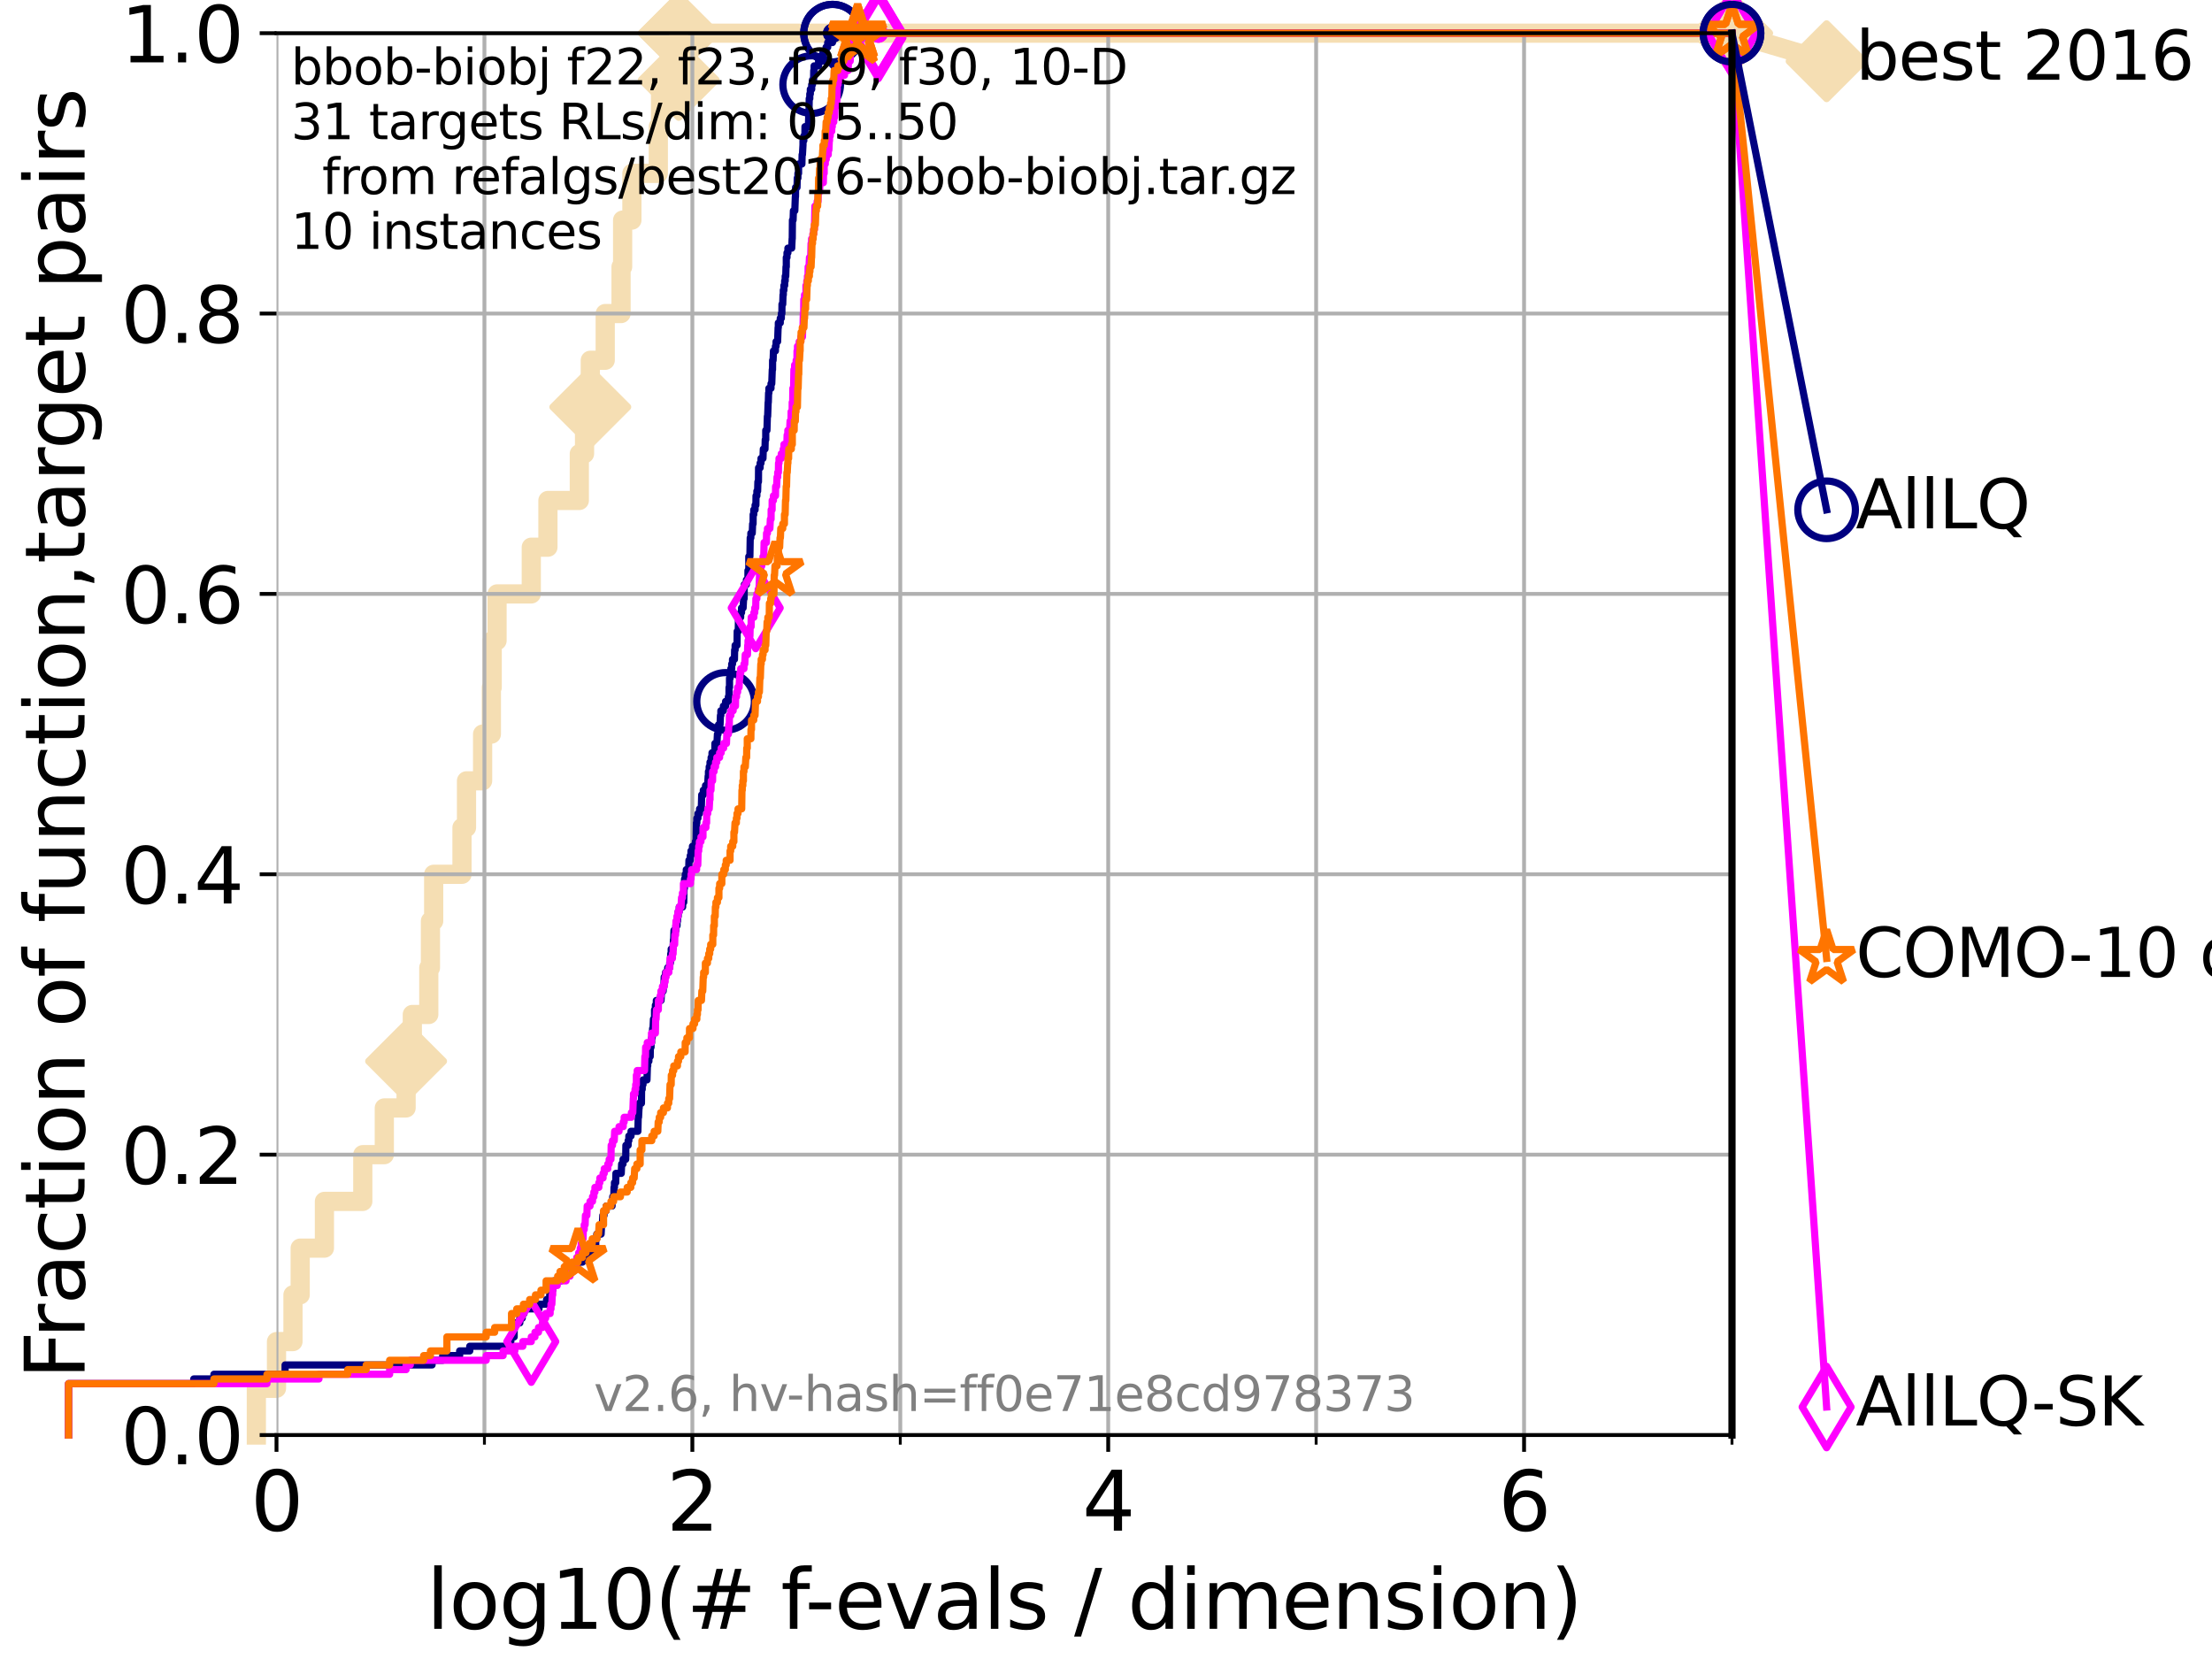 <?xml version="1.0" encoding="utf-8" standalone="no"?>
<!DOCTYPE svg PUBLIC "-//W3C//DTD SVG 1.1//EN"
  "http://www.w3.org/Graphics/SVG/1.1/DTD/svg11.dtd">
<svg xmlns:xlink="http://www.w3.org/1999/xlink" width="460.8pt" height="345.6pt" viewBox="0 0 460.8 345.6" xmlns="http://www.w3.org/2000/svg" version="1.1">
 <defs>
  <style type="text/css">*{stroke-linejoin: round; stroke-linecap: butt}</style>
 </defs>
 <g id="figure_1">
  <g id="patch_1">
   <path d="M 0 345.6 
L 460.8 345.6 
L 460.8 0 
L 0 0 
z
" style="fill: #ffffff"/>
  </g>
  <g id="axes_1">
   <g id="patch_2">
    <path d="M 57.6 298.944 
L 360.806 298.944 
L 360.806 6.912 
L 57.6 6.912 
z
" style="fill: #ffffff"/>
   </g>
   <g id="line2d_1">
    <path d="M 53.402 298.944 
L 53.402 289.21 
L 57.6 289.21 
L 57.6 279.475 
L 61.03 279.475 
L 61.03 269.741 
L 62.535 269.741 
L 62.535 260.006 
L 67.582 260.006 
L 67.582 250.272 
L 75.575 250.272 
L 75.575 240.538 
L 80.06 240.538 
L 80.06 230.803 
L 84.596 230.803 
L 84.596 221.069 
L 85.894 221.069 
L 85.894 211.334 
L 89.324 211.334 
L 89.324 201.6 
L 89.669 201.6 
L 89.669 191.866 
L 90.341 191.866 
L 90.341 182.131 
L 96.241 182.131 
L 96.241 172.397 
L 97.182 172.397 
L 97.182 162.662 
L 100.535 162.662 
L 100.535 152.928 
L 102.363 152.928 
L 102.363 143.194 
L 102.536 143.194 
L 102.536 133.459 
L 103.544 133.459 
L 103.544 123.725 
L 110.675 123.725 
L 110.675 113.99 
L 114.142 113.99 
L 114.142 104.256 
L 120.683 104.256 
L 120.683 94.522 
L 121.769 94.522 
L 121.769 84.787 
L 122.971 84.787 
L 122.971 75.053 
L 126.078 75.053 
L 126.078 65.318 
L 129.376 65.318 
L 129.376 55.584 
L 129.704 55.584 
L 129.704 45.85 
L 131.637 45.85 
L 131.637 36.115 
L 137.141 36.115 
L 137.141 26.381 
L 137.601 26.381 
L 137.601 16.646 
L 141.393 16.646 
L 141.393 6.912 
L 360.806 6.912 
" style="fill: none; stroke: #f5deb3; stroke-width: 4; stroke-linecap: square"/>
   </g>
   <g id="line2d_2">
    <defs>
     <path id="m59a8d9b7ed" d="M -0 7.778 
L 7.778 0 
L 0 -7.778 
L -7.778 -0 
z
" style="stroke: #f5deb3; stroke-width: 1.5; stroke-linejoin: miter"/>
    </defs>
    <g>
     <use xlink:href="#m59a8d9b7ed" x="84.596" y="221.069" style="fill: #f5deb3; stroke: #f5deb3; stroke-width: 1.5; stroke-linejoin: miter"/>
     <use xlink:href="#m59a8d9b7ed" x="122.971" y="84.787" style="fill: #f5deb3; stroke: #f5deb3; stroke-width: 1.5; stroke-linejoin: miter"/>
     <use xlink:href="#m59a8d9b7ed" x="141.393" y="16.646" style="fill: #f5deb3; stroke: #f5deb3; stroke-width: 1.5; stroke-linejoin: miter"/>
     <use xlink:href="#m59a8d9b7ed" x="141.393" y="6.912" style="fill: #f5deb3; stroke: #f5deb3; stroke-width: 1.5; stroke-linejoin: miter"/>
     <use xlink:href="#m59a8d9b7ed" x="141.393" y="6.912" style="fill: #f5deb3; stroke: #f5deb3; stroke-width: 1.5; stroke-linejoin: miter"/>
     <use xlink:href="#m59a8d9b7ed" x="360.806" y="6.912" style="fill: #f5deb3; stroke: #f5deb3; stroke-width: 1.5; stroke-linejoin: miter"/>
    </g>
   </g>
   <g id="line2d_3">
    <path style="fill: none; stroke: #f5deb3; stroke-width: 4; stroke-linecap: square"/>
    <g/>
   </g>
   <g id="line2d_4">
    <path d="M 360.806 6.912 
L 380.515 12.753 
" style="fill: none; stroke: #f5deb3; stroke-width: 4; stroke-linecap: square"/>
    <g>
     <use xlink:href="#m59a8d9b7ed" x="360.806" y="6.912" style="fill: #f5deb3; stroke: #f5deb3; stroke-width: 1.5; stroke-linejoin: miter"/>
     <use xlink:href="#m59a8d9b7ed" x="380.515" y="12.753" style="fill: #f5deb3; stroke: #f5deb3; stroke-width: 1.5; stroke-linejoin: miter"/>
    </g>
   </g>
   <g id="matplotlib.axis_1">
    <g id="xtick_1">
     <g id="line2d_5">
      <path d="M 57.6 298.944 
L 57.6 6.912 
" clip-path="url(#p3827ff299a)" style="fill: none; stroke: #b0b0b0; stroke-width: 0.8; stroke-linecap: square"/>
     </g>
     <g id="line2d_6">
      <defs>
       <path id="m0626402bdc" d="M 0 0 
L 0 3.5 
" style="stroke: #000000; stroke-width: 0.8"/>
      </defs>
      <g>
       <use xlink:href="#m0626402bdc" x="57.6" y="298.944" style="stroke: #000000; stroke-width: 0.8"/>
      </g>
     </g>
     <g id="text_1">
      <!-- 0 -->
      <g transform="translate(52.192 318.861) scale(0.17 -0.17)">
       <defs>
        <path id="DejaVuSans-30" d="M 2034 4250 
Q 1547 4250 1301 3770 
Q 1056 3291 1056 2328 
Q 1056 1369 1301 889 
Q 1547 409 2034 409 
Q 2525 409 2770 889 
Q 3016 1369 3016 2328 
Q 3016 3291 2770 3770 
Q 2525 4250 2034 4250 
z
M 2034 4750 
Q 2819 4750 3233 4129 
Q 3647 3509 3647 2328 
Q 3647 1150 3233 529 
Q 2819 -91 2034 -91 
Q 1250 -91 836 529 
Q 422 1150 422 2328 
Q 422 3509 836 4129 
Q 1250 4750 2034 4750 
z
" transform="scale(0.016)"/>
       </defs>
       <use xlink:href="#DejaVuSans-30"/>
      </g>
     </g>
    </g>
    <g id="xtick_2">
     <g id="line2d_7">
      <path d="M 144.23 298.944 
L 144.23 6.912 
" clip-path="url(#p3827ff299a)" style="fill: none; stroke: #b0b0b0; stroke-width: 0.8; stroke-linecap: square"/>
     </g>
     <g id="line2d_8">
      <g>
       <use xlink:href="#m0626402bdc" x="144.23" y="298.944" style="stroke: #000000; stroke-width: 0.8"/>
      </g>
     </g>
     <g id="text_2">
      <!-- 2 -->
      <g transform="translate(138.822 318.861) scale(0.17 -0.17)">
       <defs>
        <path id="DejaVuSans-32" d="M 1228 531 
L 3431 531 
L 3431 0 
L 469 0 
L 469 531 
Q 828 903 1448 1529 
Q 2069 2156 2228 2338 
Q 2531 2678 2651 2914 
Q 2772 3150 2772 3378 
Q 2772 3750 2511 3984 
Q 2250 4219 1831 4219 
Q 1534 4219 1204 4116 
Q 875 4013 500 3803 
L 500 4441 
Q 881 4594 1212 4672 
Q 1544 4750 1819 4750 
Q 2544 4750 2975 4387 
Q 3406 4025 3406 3419 
Q 3406 3131 3298 2873 
Q 3191 2616 2906 2266 
Q 2828 2175 2409 1742 
Q 1991 1309 1228 531 
z
" transform="scale(0.016)"/>
       </defs>
       <use xlink:href="#DejaVuSans-32"/>
      </g>
     </g>
    </g>
    <g id="xtick_3">
     <g id="line2d_9">
      <path d="M 230.861 298.944 
L 230.861 6.912 
" clip-path="url(#p3827ff299a)" style="fill: none; stroke: #b0b0b0; stroke-width: 0.8; stroke-linecap: square"/>
     </g>
     <g id="line2d_10">
      <g>
       <use xlink:href="#m0626402bdc" x="230.861" y="298.944" style="stroke: #000000; stroke-width: 0.8"/>
      </g>
     </g>
     <g id="text_3">
      <!-- 4 -->
      <g transform="translate(225.453 318.861) scale(0.17 -0.17)">
       <defs>
        <path id="DejaVuSans-34" d="M 2419 4116 
L 825 1625 
L 2419 1625 
L 2419 4116 
z
M 2253 4666 
L 3047 4666 
L 3047 1625 
L 3713 1625 
L 3713 1100 
L 3047 1100 
L 3047 0 
L 2419 0 
L 2419 1100 
L 313 1100 
L 313 1709 
L 2253 4666 
z
" transform="scale(0.016)"/>
       </defs>
       <use xlink:href="#DejaVuSans-34"/>
      </g>
     </g>
    </g>
    <g id="xtick_4">
     <g id="line2d_11">
      <path d="M 317.491 298.944 
L 317.491 6.912 
" clip-path="url(#p3827ff299a)" style="fill: none; stroke: #b0b0b0; stroke-width: 0.8; stroke-linecap: square"/>
     </g>
     <g id="line2d_12">
      <g>
       <use xlink:href="#m0626402bdc" x="317.491" y="298.944" style="stroke: #000000; stroke-width: 0.8"/>
      </g>
     </g>
     <g id="text_4">
      <!-- 6 -->
      <g transform="translate(312.083 318.861) scale(0.17 -0.17)">
       <defs>
        <path id="DejaVuSans-36" d="M 2113 2584 
Q 1688 2584 1439 2293 
Q 1191 2003 1191 1497 
Q 1191 994 1439 701 
Q 1688 409 2113 409 
Q 2538 409 2786 701 
Q 3034 994 3034 1497 
Q 3034 2003 2786 2293 
Q 2538 2584 2113 2584 
z
M 3366 4563 
L 3366 3988 
Q 3128 4100 2886 4159 
Q 2644 4219 2406 4219 
Q 1781 4219 1451 3797 
Q 1122 3375 1075 2522 
Q 1259 2794 1537 2939 
Q 1816 3084 2150 3084 
Q 2853 3084 3261 2657 
Q 3669 2231 3669 1497 
Q 3669 778 3244 343 
Q 2819 -91 2113 -91 
Q 1303 -91 875 529 
Q 447 1150 447 2328 
Q 447 3434 972 4092 
Q 1497 4750 2381 4750 
Q 2619 4750 2861 4703 
Q 3103 4656 3366 4563 
z
" transform="scale(0.016)"/>
       </defs>
       <use xlink:href="#DejaVuSans-36"/>
      </g>
     </g>
    </g>
    <g id="xtick_5">
     <g id="line2d_13">
      <path d="M 100.915 298.944 
L 100.915 6.912 
" clip-path="url(#p3827ff299a)" style="fill: none; stroke: #b0b0b0; stroke-width: 0.8; stroke-linecap: square"/>
     </g>
     <g id="line2d_14">
      <defs>
       <path id="m6a0ae709a8" d="M 0 0 
L 0 2 
" style="stroke: #000000; stroke-width: 0.6"/>
      </defs>
      <g>
       <use xlink:href="#m6a0ae709a8" x="100.915" y="298.944" style="stroke: #000000; stroke-width: 0.6"/>
      </g>
     </g>
    </g>
    <g id="xtick_6">
     <g id="line2d_15">
      <path d="M 187.546 298.944 
L 187.546 6.912 
" clip-path="url(#p3827ff299a)" style="fill: none; stroke: #b0b0b0; stroke-width: 0.8; stroke-linecap: square"/>
     </g>
     <g id="line2d_16">
      <g>
       <use xlink:href="#m6a0ae709a8" x="187.546" y="298.944" style="stroke: #000000; stroke-width: 0.6"/>
      </g>
     </g>
    </g>
    <g id="xtick_7">
     <g id="line2d_17">
      <path d="M 274.176 298.944 
L 274.176 6.912 
" clip-path="url(#p3827ff299a)" style="fill: none; stroke: #b0b0b0; stroke-width: 0.8; stroke-linecap: square"/>
     </g>
     <g id="line2d_18">
      <g>
       <use xlink:href="#m6a0ae709a8" x="274.176" y="298.944" style="stroke: #000000; stroke-width: 0.6"/>
      </g>
     </g>
    </g>
    <g id="xtick_8">
     <g id="line2d_19">
      <path d="M 360.806 298.944 
L 360.806 6.912 
" clip-path="url(#p3827ff299a)" style="fill: none; stroke: #b0b0b0; stroke-width: 0.8; stroke-linecap: square"/>
     </g>
     <g id="line2d_20">
      <g>
       <use xlink:href="#m6a0ae709a8" x="360.806" y="298.944" style="stroke: #000000; stroke-width: 0.6"/>
      </g>
     </g>
    </g>
    <g id="text_5">
     <!-- log10(# f-evals / dimension) -->
     <g transform="translate(88.823 339.314) scale(0.17 -0.17)">
      <defs>
       <path id="DejaVuSans-6c" d="M 603 4863 
L 1178 4863 
L 1178 0 
L 603 0 
L 603 4863 
z
" transform="scale(0.016)"/>
       <path id="DejaVuSans-6f" d="M 1959 3097 
Q 1497 3097 1228 2736 
Q 959 2375 959 1747 
Q 959 1119 1226 758 
Q 1494 397 1959 397 
Q 2419 397 2687 759 
Q 2956 1122 2956 1747 
Q 2956 2369 2687 2733 
Q 2419 3097 1959 3097 
z
M 1959 3584 
Q 2709 3584 3137 3096 
Q 3566 2609 3566 1747 
Q 3566 888 3137 398 
Q 2709 -91 1959 -91 
Q 1206 -91 779 398 
Q 353 888 353 1747 
Q 353 2609 779 3096 
Q 1206 3584 1959 3584 
z
" transform="scale(0.016)"/>
       <path id="DejaVuSans-67" d="M 2906 1791 
Q 2906 2416 2648 2759 
Q 2391 3103 1925 3103 
Q 1463 3103 1205 2759 
Q 947 2416 947 1791 
Q 947 1169 1205 825 
Q 1463 481 1925 481 
Q 2391 481 2648 825 
Q 2906 1169 2906 1791 
z
M 3481 434 
Q 3481 -459 3084 -895 
Q 2688 -1331 1869 -1331 
Q 1566 -1331 1297 -1286 
Q 1028 -1241 775 -1147 
L 775 -588 
Q 1028 -725 1275 -790 
Q 1522 -856 1778 -856 
Q 2344 -856 2625 -561 
Q 2906 -266 2906 331 
L 2906 616 
Q 2728 306 2450 153 
Q 2172 0 1784 0 
Q 1141 0 747 490 
Q 353 981 353 1791 
Q 353 2603 747 3093 
Q 1141 3584 1784 3584 
Q 2172 3584 2450 3431 
Q 2728 3278 2906 2969 
L 2906 3500 
L 3481 3500 
L 3481 434 
z
" transform="scale(0.016)"/>
       <path id="DejaVuSans-31" d="M 794 531 
L 1825 531 
L 1825 4091 
L 703 3866 
L 703 4441 
L 1819 4666 
L 2450 4666 
L 2450 531 
L 3481 531 
L 3481 0 
L 794 0 
L 794 531 
z
" transform="scale(0.016)"/>
       <path id="DejaVuSans-28" d="M 1984 4856 
Q 1566 4138 1362 3434 
Q 1159 2731 1159 2009 
Q 1159 1288 1364 580 
Q 1569 -128 1984 -844 
L 1484 -844 
Q 1016 -109 783 600 
Q 550 1309 550 2009 
Q 550 2706 781 3412 
Q 1013 4119 1484 4856 
L 1984 4856 
z
" transform="scale(0.016)"/>
       <path id="DejaVuSans-23" d="M 3272 2816 
L 2363 2816 
L 2100 1772 
L 3016 1772 
L 3272 2816 
z
M 2803 4594 
L 2478 3297 
L 3391 3297 
L 3719 4594 
L 4219 4594 
L 3897 3297 
L 4872 3297 
L 4872 2816 
L 3775 2816 
L 3519 1772 
L 4513 1772 
L 4513 1294 
L 3397 1294 
L 3072 0 
L 2572 0 
L 2894 1294 
L 1978 1294 
L 1656 0 
L 1153 0 
L 1478 1294 
L 494 1294 
L 494 1772 
L 1594 1772 
L 1856 2816 
L 850 2816 
L 850 3297 
L 1978 3297 
L 2297 4594 
L 2803 4594 
z
" transform="scale(0.016)"/>
       <path id="DejaVuSans-20" transform="scale(0.016)"/>
       <path id="DejaVuSans-66" d="M 2375 4863 
L 2375 4384 
L 1825 4384 
Q 1516 4384 1395 4259 
Q 1275 4134 1275 3809 
L 1275 3500 
L 2222 3500 
L 2222 3053 
L 1275 3053 
L 1275 0 
L 697 0 
L 697 3053 
L 147 3053 
L 147 3500 
L 697 3500 
L 697 3744 
Q 697 4328 969 4595 
Q 1241 4863 1831 4863 
L 2375 4863 
z
" transform="scale(0.016)"/>
       <path id="DejaVuSans-2d" d="M 313 2009 
L 1997 2009 
L 1997 1497 
L 313 1497 
L 313 2009 
z
" transform="scale(0.016)"/>
       <path id="DejaVuSans-65" d="M 3597 1894 
L 3597 1613 
L 953 1613 
Q 991 1019 1311 708 
Q 1631 397 2203 397 
Q 2534 397 2845 478 
Q 3156 559 3463 722 
L 3463 178 
Q 3153 47 2828 -22 
Q 2503 -91 2169 -91 
Q 1331 -91 842 396 
Q 353 884 353 1716 
Q 353 2575 817 3079 
Q 1281 3584 2069 3584 
Q 2775 3584 3186 3129 
Q 3597 2675 3597 1894 
z
M 3022 2063 
Q 3016 2534 2758 2815 
Q 2500 3097 2075 3097 
Q 1594 3097 1305 2825 
Q 1016 2553 972 2059 
L 3022 2063 
z
" transform="scale(0.016)"/>
       <path id="DejaVuSans-76" d="M 191 3500 
L 800 3500 
L 1894 563 
L 2988 3500 
L 3597 3500 
L 2284 0 
L 1503 0 
L 191 3500 
z
" transform="scale(0.016)"/>
       <path id="DejaVuSans-61" d="M 2194 1759 
Q 1497 1759 1228 1600 
Q 959 1441 959 1056 
Q 959 750 1161 570 
Q 1363 391 1709 391 
Q 2188 391 2477 730 
Q 2766 1069 2766 1631 
L 2766 1759 
L 2194 1759 
z
M 3341 1997 
L 3341 0 
L 2766 0 
L 2766 531 
Q 2569 213 2275 61 
Q 1981 -91 1556 -91 
Q 1019 -91 701 211 
Q 384 513 384 1019 
Q 384 1609 779 1909 
Q 1175 2209 1959 2209 
L 2766 2209 
L 2766 2266 
Q 2766 2663 2505 2880 
Q 2244 3097 1772 3097 
Q 1472 3097 1187 3025 
Q 903 2953 641 2809 
L 641 3341 
Q 956 3463 1253 3523 
Q 1550 3584 1831 3584 
Q 2591 3584 2966 3190 
Q 3341 2797 3341 1997 
z
" transform="scale(0.016)"/>
       <path id="DejaVuSans-73" d="M 2834 3397 
L 2834 2853 
Q 2591 2978 2328 3040 
Q 2066 3103 1784 3103 
Q 1356 3103 1142 2972 
Q 928 2841 928 2578 
Q 928 2378 1081 2264 
Q 1234 2150 1697 2047 
L 1894 2003 
Q 2506 1872 2764 1633 
Q 3022 1394 3022 966 
Q 3022 478 2636 193 
Q 2250 -91 1575 -91 
Q 1294 -91 989 -36 
Q 684 19 347 128 
L 347 722 
Q 666 556 975 473 
Q 1284 391 1588 391 
Q 1994 391 2212 530 
Q 2431 669 2431 922 
Q 2431 1156 2273 1281 
Q 2116 1406 1581 1522 
L 1381 1569 
Q 847 1681 609 1914 
Q 372 2147 372 2553 
Q 372 3047 722 3315 
Q 1072 3584 1716 3584 
Q 2034 3584 2315 3537 
Q 2597 3491 2834 3397 
z
" transform="scale(0.016)"/>
       <path id="DejaVuSans-2f" d="M 1625 4666 
L 2156 4666 
L 531 -594 
L 0 -594 
L 1625 4666 
z
" transform="scale(0.016)"/>
       <path id="DejaVuSans-64" d="M 2906 2969 
L 2906 4863 
L 3481 4863 
L 3481 0 
L 2906 0 
L 2906 525 
Q 2725 213 2448 61 
Q 2172 -91 1784 -91 
Q 1150 -91 751 415 
Q 353 922 353 1747 
Q 353 2572 751 3078 
Q 1150 3584 1784 3584 
Q 2172 3584 2448 3432 
Q 2725 3281 2906 2969 
z
M 947 1747 
Q 947 1113 1208 752 
Q 1469 391 1925 391 
Q 2381 391 2643 752 
Q 2906 1113 2906 1747 
Q 2906 2381 2643 2742 
Q 2381 3103 1925 3103 
Q 1469 3103 1208 2742 
Q 947 2381 947 1747 
z
" transform="scale(0.016)"/>
       <path id="DejaVuSans-69" d="M 603 3500 
L 1178 3500 
L 1178 0 
L 603 0 
L 603 3500 
z
M 603 4863 
L 1178 4863 
L 1178 4134 
L 603 4134 
L 603 4863 
z
" transform="scale(0.016)"/>
       <path id="DejaVuSans-6d" d="M 3328 2828 
Q 3544 3216 3844 3400 
Q 4144 3584 4550 3584 
Q 5097 3584 5394 3201 
Q 5691 2819 5691 2113 
L 5691 0 
L 5113 0 
L 5113 2094 
Q 5113 2597 4934 2840 
Q 4756 3084 4391 3084 
Q 3944 3084 3684 2787 
Q 3425 2491 3425 1978 
L 3425 0 
L 2847 0 
L 2847 2094 
Q 2847 2600 2669 2842 
Q 2491 3084 2119 3084 
Q 1678 3084 1418 2786 
Q 1159 2488 1159 1978 
L 1159 0 
L 581 0 
L 581 3500 
L 1159 3500 
L 1159 2956 
Q 1356 3278 1631 3431 
Q 1906 3584 2284 3584 
Q 2666 3584 2933 3390 
Q 3200 3197 3328 2828 
z
" transform="scale(0.016)"/>
       <path id="DejaVuSans-6e" d="M 3513 2113 
L 3513 0 
L 2938 0 
L 2938 2094 
Q 2938 2591 2744 2837 
Q 2550 3084 2163 3084 
Q 1697 3084 1428 2787 
Q 1159 2491 1159 1978 
L 1159 0 
L 581 0 
L 581 3500 
L 1159 3500 
L 1159 2956 
Q 1366 3272 1645 3428 
Q 1925 3584 2291 3584 
Q 2894 3584 3203 3211 
Q 3513 2838 3513 2113 
z
" transform="scale(0.016)"/>
       <path id="DejaVuSans-29" d="M 513 4856 
L 1013 4856 
Q 1481 4119 1714 3412 
Q 1947 2706 1947 2009 
Q 1947 1309 1714 600 
Q 1481 -109 1013 -844 
L 513 -844 
Q 928 -128 1133 580 
Q 1338 1288 1338 2009 
Q 1338 2731 1133 3434 
Q 928 4138 513 4856 
z
" transform="scale(0.016)"/>
      </defs>
      <use xlink:href="#DejaVuSans-6c"/>
      <use xlink:href="#DejaVuSans-6f" x="27.783"/>
      <use xlink:href="#DejaVuSans-67" x="88.965"/>
      <use xlink:href="#DejaVuSans-31" x="152.441"/>
      <use xlink:href="#DejaVuSans-30" x="216.064"/>
      <use xlink:href="#DejaVuSans-28" x="279.688"/>
      <use xlink:href="#DejaVuSans-23" x="318.701"/>
      <use xlink:href="#DejaVuSans-20" x="402.49"/>
      <use xlink:href="#DejaVuSans-66" x="434.277"/>
      <use xlink:href="#DejaVuSans-2d" x="463.982"/>
      <use xlink:href="#DejaVuSans-65" x="500.066"/>
      <use xlink:href="#DejaVuSans-76" x="561.59"/>
      <use xlink:href="#DejaVuSans-61" x="620.77"/>
      <use xlink:href="#DejaVuSans-6c" x="682.049"/>
      <use xlink:href="#DejaVuSans-73" x="709.832"/>
      <use xlink:href="#DejaVuSans-20" x="761.932"/>
      <use xlink:href="#DejaVuSans-2f" x="793.719"/>
      <use xlink:href="#DejaVuSans-20" x="827.41"/>
      <use xlink:href="#DejaVuSans-64" x="859.197"/>
      <use xlink:href="#DejaVuSans-69" x="922.674"/>
      <use xlink:href="#DejaVuSans-6d" x="950.457"/>
      <use xlink:href="#DejaVuSans-65" x="1047.869"/>
      <use xlink:href="#DejaVuSans-6e" x="1109.393"/>
      <use xlink:href="#DejaVuSans-73" x="1172.771"/>
      <use xlink:href="#DejaVuSans-69" x="1224.871"/>
      <use xlink:href="#DejaVuSans-6f" x="1252.654"/>
      <use xlink:href="#DejaVuSans-6e" x="1313.836"/>
      <use xlink:href="#DejaVuSans-29" x="1377.215"/>
     </g>
    </g>
   </g>
   <g id="matplotlib.axis_2">
    <g id="ytick_1">
     <g id="line2d_21">
      <path d="M 57.6 298.944 
L 360.806 298.944 
" clip-path="url(#p3827ff299a)" style="fill: none; stroke: #b0b0b0; stroke-width: 0.8; stroke-linecap: square"/>
     </g>
     <g id="line2d_22">
      <defs>
       <path id="m0b5274be98" d="M 0 0 
L -3.5 0 
" style="stroke: #000000; stroke-width: 0.8"/>
      </defs>
      <g>
       <use xlink:href="#m0b5274be98" x="57.6" y="298.944" style="stroke: #000000; stroke-width: 0.8"/>
      </g>
     </g>
     <g id="text_6">
      <!-- 0.0 -->
      <g transform="translate(25.155 305.023) scale(0.16 -0.16)">
       <defs>
        <path id="DejaVuSans-2e" d="M 684 794 
L 1344 794 
L 1344 0 
L 684 0 
L 684 794 
z
" transform="scale(0.016)"/>
       </defs>
       <use xlink:href="#DejaVuSans-30"/>
       <use xlink:href="#DejaVuSans-2e" x="63.623"/>
       <use xlink:href="#DejaVuSans-30" x="95.41"/>
      </g>
     </g>
    </g>
    <g id="ytick_2">
     <g id="line2d_23">
      <path d="M 57.6 240.538 
L 360.806 240.538 
" clip-path="url(#p3827ff299a)" style="fill: none; stroke: #b0b0b0; stroke-width: 0.8; stroke-linecap: square"/>
     </g>
     <g id="line2d_24">
      <g>
       <use xlink:href="#m0b5274be98" x="57.6" y="240.538" style="stroke: #000000; stroke-width: 0.8"/>
      </g>
     </g>
     <g id="text_7">
      <!-- 0.2 -->
      <g transform="translate(25.155 246.616) scale(0.16 -0.16)">
       <use xlink:href="#DejaVuSans-30"/>
       <use xlink:href="#DejaVuSans-2e" x="63.623"/>
       <use xlink:href="#DejaVuSans-32" x="95.41"/>
      </g>
     </g>
    </g>
    <g id="ytick_3">
     <g id="line2d_25">
      <path d="M 57.6 182.131 
L 360.806 182.131 
" clip-path="url(#p3827ff299a)" style="fill: none; stroke: #b0b0b0; stroke-width: 0.8; stroke-linecap: square"/>
     </g>
     <g id="line2d_26">
      <g>
       <use xlink:href="#m0b5274be98" x="57.6" y="182.131" style="stroke: #000000; stroke-width: 0.8"/>
      </g>
     </g>
     <g id="text_8">
      <!-- 0.4 -->
      <g transform="translate(25.155 188.21) scale(0.16 -0.16)">
       <use xlink:href="#DejaVuSans-30"/>
       <use xlink:href="#DejaVuSans-2e" x="63.623"/>
       <use xlink:href="#DejaVuSans-34" x="95.41"/>
      </g>
     </g>
    </g>
    <g id="ytick_4">
     <g id="line2d_27">
      <path d="M 57.6 123.725 
L 360.806 123.725 
" clip-path="url(#p3827ff299a)" style="fill: none; stroke: #b0b0b0; stroke-width: 0.8; stroke-linecap: square"/>
     </g>
     <g id="line2d_28">
      <g>
       <use xlink:href="#m0b5274be98" x="57.6" y="123.725" style="stroke: #000000; stroke-width: 0.8"/>
      </g>
     </g>
     <g id="text_9">
      <!-- 0.6 -->
      <g transform="translate(25.155 129.804) scale(0.16 -0.16)">
       <use xlink:href="#DejaVuSans-30"/>
       <use xlink:href="#DejaVuSans-2e" x="63.623"/>
       <use xlink:href="#DejaVuSans-36" x="95.41"/>
      </g>
     </g>
    </g>
    <g id="ytick_5">
     <g id="line2d_29">
      <path d="M 57.6 65.318 
L 360.806 65.318 
" clip-path="url(#p3827ff299a)" style="fill: none; stroke: #b0b0b0; stroke-width: 0.8; stroke-linecap: square"/>
     </g>
     <g id="line2d_30">
      <g>
       <use xlink:href="#m0b5274be98" x="57.6" y="65.318" style="stroke: #000000; stroke-width: 0.8"/>
      </g>
     </g>
     <g id="text_10">
      <!-- 0.8 -->
      <g transform="translate(25.155 71.397) scale(0.16 -0.16)">
       <defs>
        <path id="DejaVuSans-38" d="M 2034 2216 
Q 1584 2216 1326 1975 
Q 1069 1734 1069 1313 
Q 1069 891 1326 650 
Q 1584 409 2034 409 
Q 2484 409 2743 651 
Q 3003 894 3003 1313 
Q 3003 1734 2745 1975 
Q 2488 2216 2034 2216 
z
M 1403 2484 
Q 997 2584 770 2862 
Q 544 3141 544 3541 
Q 544 4100 942 4425 
Q 1341 4750 2034 4750 
Q 2731 4750 3128 4425 
Q 3525 4100 3525 3541 
Q 3525 3141 3298 2862 
Q 3072 2584 2669 2484 
Q 3125 2378 3379 2068 
Q 3634 1759 3634 1313 
Q 3634 634 3220 271 
Q 2806 -91 2034 -91 
Q 1263 -91 848 271 
Q 434 634 434 1313 
Q 434 1759 690 2068 
Q 947 2378 1403 2484 
z
M 1172 3481 
Q 1172 3119 1398 2916 
Q 1625 2713 2034 2713 
Q 2441 2713 2670 2916 
Q 2900 3119 2900 3481 
Q 2900 3844 2670 4047 
Q 2441 4250 2034 4250 
Q 1625 4250 1398 4047 
Q 1172 3844 1172 3481 
z
" transform="scale(0.016)"/>
       </defs>
       <use xlink:href="#DejaVuSans-30"/>
       <use xlink:href="#DejaVuSans-2e" x="63.623"/>
       <use xlink:href="#DejaVuSans-38" x="95.41"/>
      </g>
     </g>
    </g>
    <g id="ytick_6">
     <g id="line2d_31">
      <path d="M 57.6 6.912 
L 360.806 6.912 
" clip-path="url(#p3827ff299a)" style="fill: none; stroke: #b0b0b0; stroke-width: 0.8; stroke-linecap: square"/>
     </g>
     <g id="line2d_32">
      <g>
       <use xlink:href="#m0b5274be98" x="57.6" y="6.912" style="stroke: #000000; stroke-width: 0.8"/>
      </g>
     </g>
     <g id="text_11">
      <!-- 1.0 -->
      <g transform="translate(25.155 12.991) scale(0.16 -0.16)">
       <use xlink:href="#DejaVuSans-31"/>
       <use xlink:href="#DejaVuSans-2e" x="63.623"/>
       <use xlink:href="#DejaVuSans-30" x="95.41"/>
      </g>
     </g>
    </g>
    <g id="text_12">
     <!-- Fraction of function,target pairs -->
     <g transform="translate(17.62 287.313) rotate(-90) scale(0.17 -0.17)">
      <defs>
       <path id="DejaVuSans-46" d="M 628 4666 
L 3309 4666 
L 3309 4134 
L 1259 4134 
L 1259 2759 
L 3109 2759 
L 3109 2228 
L 1259 2228 
L 1259 0 
L 628 0 
L 628 4666 
z
" transform="scale(0.016)"/>
       <path id="DejaVuSans-72" d="M 2631 2963 
Q 2534 3019 2420 3045 
Q 2306 3072 2169 3072 
Q 1681 3072 1420 2755 
Q 1159 2438 1159 1844 
L 1159 0 
L 581 0 
L 581 3500 
L 1159 3500 
L 1159 2956 
Q 1341 3275 1631 3429 
Q 1922 3584 2338 3584 
Q 2397 3584 2469 3576 
Q 2541 3569 2628 3553 
L 2631 2963 
z
" transform="scale(0.016)"/>
       <path id="DejaVuSans-63" d="M 3122 3366 
L 3122 2828 
Q 2878 2963 2633 3030 
Q 2388 3097 2138 3097 
Q 1578 3097 1268 2742 
Q 959 2388 959 1747 
Q 959 1106 1268 751 
Q 1578 397 2138 397 
Q 2388 397 2633 464 
Q 2878 531 3122 666 
L 3122 134 
Q 2881 22 2623 -34 
Q 2366 -91 2075 -91 
Q 1284 -91 818 406 
Q 353 903 353 1747 
Q 353 2603 823 3093 
Q 1294 3584 2113 3584 
Q 2378 3584 2631 3529 
Q 2884 3475 3122 3366 
z
" transform="scale(0.016)"/>
       <path id="DejaVuSans-74" d="M 1172 4494 
L 1172 3500 
L 2356 3500 
L 2356 3053 
L 1172 3053 
L 1172 1153 
Q 1172 725 1289 603 
Q 1406 481 1766 481 
L 2356 481 
L 2356 0 
L 1766 0 
Q 1100 0 847 248 
Q 594 497 594 1153 
L 594 3053 
L 172 3053 
L 172 3500 
L 594 3500 
L 594 4494 
L 1172 4494 
z
" transform="scale(0.016)"/>
       <path id="DejaVuSans-75" d="M 544 1381 
L 544 3500 
L 1119 3500 
L 1119 1403 
Q 1119 906 1312 657 
Q 1506 409 1894 409 
Q 2359 409 2629 706 
Q 2900 1003 2900 1516 
L 2900 3500 
L 3475 3500 
L 3475 0 
L 2900 0 
L 2900 538 
Q 2691 219 2414 64 
Q 2138 -91 1772 -91 
Q 1169 -91 856 284 
Q 544 659 544 1381 
z
M 1991 3584 
L 1991 3584 
z
" transform="scale(0.016)"/>
       <path id="DejaVuSans-2c" d="M 750 794 
L 1409 794 
L 1409 256 
L 897 -744 
L 494 -744 
L 750 256 
L 750 794 
z
" transform="scale(0.016)"/>
       <path id="DejaVuSans-70" d="M 1159 525 
L 1159 -1331 
L 581 -1331 
L 581 3500 
L 1159 3500 
L 1159 2969 
Q 1341 3281 1617 3432 
Q 1894 3584 2278 3584 
Q 2916 3584 3314 3078 
Q 3713 2572 3713 1747 
Q 3713 922 3314 415 
Q 2916 -91 2278 -91 
Q 1894 -91 1617 61 
Q 1341 213 1159 525 
z
M 3116 1747 
Q 3116 2381 2855 2742 
Q 2594 3103 2138 3103 
Q 1681 3103 1420 2742 
Q 1159 2381 1159 1747 
Q 1159 1113 1420 752 
Q 1681 391 2138 391 
Q 2594 391 2855 752 
Q 3116 1113 3116 1747 
z
" transform="scale(0.016)"/>
      </defs>
      <use xlink:href="#DejaVuSans-46"/>
      <use xlink:href="#DejaVuSans-72" x="50.27"/>
      <use xlink:href="#DejaVuSans-61" x="91.383"/>
      <use xlink:href="#DejaVuSans-63" x="152.662"/>
      <use xlink:href="#DejaVuSans-74" x="207.643"/>
      <use xlink:href="#DejaVuSans-69" x="246.852"/>
      <use xlink:href="#DejaVuSans-6f" x="274.635"/>
      <use xlink:href="#DejaVuSans-6e" x="335.816"/>
      <use xlink:href="#DejaVuSans-20" x="399.195"/>
      <use xlink:href="#DejaVuSans-6f" x="430.982"/>
      <use xlink:href="#DejaVuSans-66" x="492.164"/>
      <use xlink:href="#DejaVuSans-20" x="527.369"/>
      <use xlink:href="#DejaVuSans-66" x="559.156"/>
      <use xlink:href="#DejaVuSans-75" x="594.361"/>
      <use xlink:href="#DejaVuSans-6e" x="657.74"/>
      <use xlink:href="#DejaVuSans-63" x="721.119"/>
      <use xlink:href="#DejaVuSans-74" x="776.1"/>
      <use xlink:href="#DejaVuSans-69" x="815.309"/>
      <use xlink:href="#DejaVuSans-6f" x="843.092"/>
      <use xlink:href="#DejaVuSans-6e" x="904.273"/>
      <use xlink:href="#DejaVuSans-2c" x="967.652"/>
      <use xlink:href="#DejaVuSans-74" x="999.439"/>
      <use xlink:href="#DejaVuSans-61" x="1038.648"/>
      <use xlink:href="#DejaVuSans-72" x="1099.928"/>
      <use xlink:href="#DejaVuSans-67" x="1139.291"/>
      <use xlink:href="#DejaVuSans-65" x="1202.768"/>
      <use xlink:href="#DejaVuSans-74" x="1264.291"/>
      <use xlink:href="#DejaVuSans-20" x="1303.5"/>
      <use xlink:href="#DejaVuSans-70" x="1335.287"/>
      <use xlink:href="#DejaVuSans-61" x="1398.764"/>
      <use xlink:href="#DejaVuSans-69" x="1460.043"/>
      <use xlink:href="#DejaVuSans-72" x="1487.826"/>
      <use xlink:href="#DejaVuSans-73" x="1528.939"/>
     </g>
    </g>
   </g>
   <g id="line2d_33">
    <defs>
     <path id="mb231f52ae0" d="M 0 1.5 
C 0.398 1.5 0.779 1.342 1.061 1.061 
C 1.342 0.779 1.5 0.398 1.5 0 
C 1.5 -0.398 1.342 -0.779 1.061 -1.061 
C 0.779 -1.342 0.398 -1.5 0 -1.5 
C -0.398 -1.5 -0.779 -1.342 -1.061 -1.061 
C -1.342 -0.779 -1.5 -0.398 -1.5 0 
C -1.5 0.398 -1.342 0.779 -1.061 1.061 
C -0.779 1.342 -0.398 1.5 0 1.5 
z
" style="stroke: #f5deb3"/>
    </defs>
    <g>
     <use xlink:href="#mb231f52ae0" x="141.393" y="6.912" style="fill: #f5deb3; stroke: #f5deb3"/>
     <use xlink:href="#mb231f52ae0" x="141.393" y="6.912" style="fill: #f5deb3; stroke: #f5deb3"/>
    </g>
   </g>
   <g id="line2d_34">
    <defs>
     <path id="m254e409e94" d="M 0 1.5 
C 0.398 1.5 0.779 1.342 1.061 1.061 
C 1.342 0.779 1.5 0.398 1.5 0 
C 1.5 -0.398 1.342 -0.779 1.061 -1.061 
C 0.779 -1.342 0.398 -1.5 0 -1.5 
C -0.398 -1.5 -0.779 -1.342 -1.061 -1.061 
C -1.342 -0.779 -1.5 -0.398 -1.5 0 
C -1.5 0.398 -1.342 0.779 -1.061 1.061 
C -0.779 1.342 -0.398 1.5 0 1.5 
z
" style="stroke: #000080"/>
    </defs>
    <g>
     <use xlink:href="#m254e409e94" x="173.438" y="6.912" style="fill: #000080; stroke: #000080"/>
     <use xlink:href="#m254e409e94" x="173.438" y="6.912" style="fill: #000080; stroke: #000080"/>
    </g>
   </g>
   <g id="line2d_35">
    <path d="M 14.285 298.944 
L 14.285 288.236 
L 40.363 288.236 
L 40.363 287.263 
L 44.561 287.263 
L 44.561 286.289 
L 59.393 286.289 
L 59.393 284.342 
L 90.008 284.342 
L 90.008 283.369 
L 92.224 283.369 
L 92.224 282.396 
L 95.753 282.396 
L 95.753 281.422 
L 97.858 281.422 
L 97.858 280.449 
L 105.995 280.449 
L 105.995 279.475 
L 106.421 279.475 
L 106.421 278.502 
L 107.11 278.502 
L 107.11 276.555 
L 107.245 276.555 
L 107.245 275.581 
L 108.29 275.581 
L 108.29 274.608 
L 108.792 274.608 
L 108.792 273.635 
L 109.159 273.635 
L 109.159 272.661 
L 112.283 272.661 
L 112.283 271.688 
L 113.86 271.688 
L 113.86 270.714 
L 114.51 270.714 
L 114.51 269.741 
L 114.962 269.741 
L 114.962 268.767 
L 115.139 268.767 
L 115.139 267.794 
L 115.402 267.794 
L 115.402 266.82 
L 116.908 266.82 
L 116.908 264.874 
L 118.672 264.874 
L 118.672 263.9 
L 120.217 263.9 
L 120.217 262.927 
L 121.329 262.927 
L 121.329 261.953 
L 122.199 261.953 
L 122.199 260.98 
L 123.488 260.98 
L 123.488 260.006 
L 124.102 260.006 
L 124.102 258.06 
L 124.32 258.06 
L 124.32 257.086 
L 125.219 257.086 
L 125.322 255.139 
L 125.476 255.139 
L 125.578 253.192 
L 125.83 253.192 
L 125.83 252.219 
L 126.275 252.219 
L 126.275 251.245 
L 127.504 251.245 
L 127.504 250.272 
L 127.641 250.272 
L 127.641 249.299 
L 127.867 249.299 
L 127.911 247.352 
L 128.001 247.352 
L 128.001 246.378 
L 128.266 246.378 
L 128.31 244.431 
L 129.417 244.431 
L 129.5 242.484 
L 129.786 242.484 
L 129.786 241.511 
L 130.345 241.511 
L 130.384 238.591 
L 130.85 238.591 
L 130.85 237.617 
L 131.002 237.617 
L 131.002 236.644 
L 131.453 236.644 
L 131.453 235.67 
L 132.881 235.67 
L 132.95 232.75 
L 133.018 232.75 
L 133.12 230.803 
L 133.154 230.803 
L 133.154 229.83 
L 133.623 229.83 
L 133.656 226.909 
L 133.788 226.909 
L 133.788 225.936 
L 133.951 225.936 
L 133.951 224.963 
L 134.777 224.963 
L 134.87 222.042 
L 134.932 222.042 
L 134.932 221.069 
L 135.177 221.069 
L 135.177 220.095 
L 135.449 220.095 
L 135.479 218.148 
L 135.628 218.148 
L 135.628 217.175 
L 135.747 217.175 
L 135.747 216.202 
L 135.864 216.202 
L 135.952 214.255 
L 136.04 214.255 
L 136.127 212.308 
L 136.357 212.308 
L 136.357 210.361 
L 136.528 210.361 
L 136.528 209.388 
L 136.725 209.388 
L 136.725 208.414 
L 137.708 208.414 
L 137.814 206.467 
L 138.155 206.467 
L 138.155 205.494 
L 138.31 205.494 
L 138.362 203.547 
L 138.642 203.547 
L 138.642 202.573 
L 139.093 202.573 
L 139.093 201.6 
L 139.508 201.6 
L 139.508 200.627 
L 139.653 200.627 
L 139.725 198.68 
L 139.82 198.68 
L 139.82 197.706 
L 140.197 197.706 
L 140.29 195.759 
L 140.336 195.759 
L 140.405 193.812 
L 140.793 193.812 
L 140.793 192.839 
L 141.04 192.839 
L 141.04 191.866 
L 141.151 191.866 
L 141.151 190.892 
L 141.283 190.892 
L 141.283 189.919 
L 141.502 189.919 
L 141.502 188.945 
L 142.207 188.945 
L 142.207 187.972 
L 142.436 187.972 
L 142.498 185.052 
L 142.58 185.052 
L 142.6 183.105 
L 142.764 183.105 
L 142.764 182.131 
L 142.966 182.131 
L 142.966 181.158 
L 143.462 181.158 
L 143.521 179.211 
L 143.793 179.211 
L 143.793 178.237 
L 143.946 178.237 
L 143.946 177.264 
L 144.249 177.264 
L 144.249 176.291 
L 144.859 176.291 
L 144.859 175.317 
L 145.004 175.317 
L 145.076 171.423 
L 145.166 171.423 
L 145.166 170.45 
L 145.397 170.45 
L 145.397 169.476 
L 145.73 169.476 
L 145.73 168.503 
L 146.092 168.503 
L 146.177 165.583 
L 146.513 165.583 
L 146.513 164.609 
L 146.974 164.609 
L 146.974 163.636 
L 147.408 163.636 
L 147.519 161.689 
L 147.582 161.689 
L 147.582 160.716 
L 147.738 160.716 
L 147.738 159.742 
L 147.909 159.742 
L 147.909 158.769 
L 148.14 158.769 
L 148.14 157.795 
L 148.322 157.795 
L 148.322 156.822 
L 148.904 156.822 
L 148.933 154.875 
L 149.353 154.875 
L 149.453 152.928 
L 149.581 152.928 
L 149.68 150.981 
L 150.001 150.981 
L 150.084 149.034 
L 150.166 149.034 
L 150.166 148.061 
L 150.694 148.061 
L 150.694 147.087 
L 151.155 147.087 
L 151.155 146.114 
L 151.732 146.114 
L 151.732 145.14 
L 151.858 145.14 
L 151.87 143.194 
L 151.97 143.194 
L 151.97 141.247 
L 152.119 141.247 
L 152.119 140.273 
L 152.243 140.273 
L 152.243 139.3 
L 152.426 139.3 
L 152.426 138.326 
L 152.596 138.326 
L 152.596 137.353 
L 153.001 137.353 
L 153.037 135.406 
L 153.142 135.406 
L 153.142 134.433 
L 153.536 134.433 
L 153.571 131.512 
L 153.787 131.512 
L 153.844 128.592 
L 154.29 128.592 
L 154.29 127.619 
L 154.476 127.619 
L 154.476 126.645 
L 154.801 126.645 
L 154.908 124.698 
L 155.014 124.698 
L 155.046 121.778 
L 155.485 121.778 
L 155.485 120.804 
L 155.803 120.804 
L 155.813 118.858 
L 155.985 118.858 
L 155.985 115.937 
L 156.215 115.937 
L 156.285 112.044 
L 156.413 112.044 
L 156.413 111.07 
L 156.706 111.07 
L 156.784 109.123 
L 156.88 109.123 
L 156.899 107.176 
L 157.023 107.176 
L 157.023 106.203 
L 157.298 106.203 
L 157.298 105.229 
L 157.466 105.229 
L 157.494 103.283 
L 157.67 103.283 
L 157.67 102.309 
L 157.826 102.309 
L 157.88 100.362 
L 157.998 100.362 
L 158.025 97.442 
L 158.348 97.442 
L 158.348 96.468 
L 158.534 96.468 
L 158.534 95.495 
L 158.942 95.495 
L 159.011 93.548 
L 159.359 93.548 
L 159.41 91.601 
L 159.519 91.601 
L 159.519 89.654 
L 159.767 89.654 
L 159.858 86.734 
L 159.915 86.734 
L 160.021 83.814 
L 160.053 83.814 
L 160.11 81.867 
L 160.175 81.867 
L 160.175 80.893 
L 160.613 80.893 
L 160.613 79.92 
L 160.77 79.92 
L 160.879 77 
L 160.933 77 
L 160.948 75.053 
L 161.049 75.053 
L 161.126 73.106 
L 161.535 73.106 
L 161.535 72.132 
L 161.669 72.132 
L 161.669 71.159 
L 161.987 71.159 
L 162.096 68.239 
L 162.14 68.239 
L 162.14 67.265 
L 162.542 67.265 
L 162.542 66.292 
L 162.768 66.292 
L 162.768 65.318 
L 162.88 65.318 
L 162.901 63.372 
L 163.054 63.372 
L 163.116 61.425 
L 163.178 61.425 
L 163.178 60.451 
L 163.301 60.451 
L 163.301 59.478 
L 163.458 59.478 
L 163.458 58.504 
L 163.572 58.504 
L 163.572 57.531 
L 163.686 57.531 
L 163.74 55.584 
L 163.8 55.584 
L 163.8 53.637 
L 163.945 53.637 
L 163.945 52.664 
L 164.136 52.664 
L 164.136 51.69 
L 164.928 51.69 
L 165.016 49.743 
L 165.041 49.743 
L 165.078 45.85 
L 165.214 45.85 
L 165.282 43.903 
L 165.574 43.903 
L 165.683 40.982 
L 165.713 40.982 
L 165.737 39.036 
L 166.034 39.036 
L 166.082 37.089 
L 166.222 37.089 
L 166.222 36.115 
L 166.356 36.115 
L 166.362 34.168 
L 167.051 34.168 
L 167.096 32.221 
L 167.163 32.221 
L 167.274 30.275 
L 167.279 30.275 
L 167.279 29.301 
L 167.45 29.301 
L 167.45 28.328 
L 167.673 28.328 
L 167.694 26.381 
L 168.4 26.381 
L 168.498 23.46 
L 168.524 23.46 
L 168.576 20.54 
L 168.694 20.54 
L 168.694 19.567 
L 168.807 19.567 
L 168.807 18.593 
L 169.09 18.593 
L 169.09 17.62 
L 169.255 17.62 
L 169.255 16.646 
L 169.482 16.646 
L 169.516 14.7 
L 169.595 14.7 
L 169.595 13.726 
L 170.524 13.726 
L 170.524 12.753 
L 171.231 12.753 
L 171.231 11.779 
L 171.427 11.779 
L 171.427 10.806 
L 172.089 10.806 
L 172.089 9.832 
L 172.424 9.832 
L 172.424 8.859 
L 173.426 8.859 
L 173.438 6.912 
L 360.806 6.912 
L 360.806 6.912 
" style="fill: none; stroke: #000080; stroke-width: 1.5; stroke-linecap: square"/>
   </g>
   <g id="line2d_36">
    <defs>
     <path id="m00d7f707fa" d="M 0 6 
C 1.591 6 3.117 5.368 4.243 4.243 
C 5.368 3.117 6 1.591 6 0 
C 6 -1.591 5.368 -3.117 4.243 -4.243 
C 3.117 -5.368 1.591 -6 0 -6 
C -1.591 -6 -3.117 -5.368 -4.243 -4.243 
C -5.368 -3.117 -6 -1.591 -6 0 
C -6 1.591 -5.368 3.117 -4.243 4.243 
C -3.117 5.368 -1.591 6 0 6 
z
" style="stroke: #000080; stroke-width: 1.5"/>
    </defs>
    <g>
     <use xlink:href="#m00d7f707fa" x="151.155" y="146.114" style="fill-opacity: 0; stroke: #000080; stroke-width: 1.5"/>
     <use xlink:href="#m00d7f707fa" x="169.09" y="17.62" style="fill-opacity: 0; stroke: #000080; stroke-width: 1.5"/>
     <use xlink:href="#m00d7f707fa" x="173.438" y="6.912" style="fill-opacity: 0; stroke: #000080; stroke-width: 1.5"/>
     <use xlink:href="#m00d7f707fa" x="173.438" y="6.912" style="fill-opacity: 0; stroke: #000080; stroke-width: 1.5"/>
     <use xlink:href="#m00d7f707fa" x="360.806" y="6.912" style="fill-opacity: 0; stroke: #000080; stroke-width: 1.5"/>
    </g>
   </g>
   <g id="line2d_37">
    <path style="fill: none; stroke: #000080; stroke-width: 1.5; stroke-linecap: square"/>
    <g/>
   </g>
   <g id="line2d_38">
    <defs>
     <path id="m546698a2e3" d="M 0 1.5 
C 0.398 1.5 0.779 1.342 1.061 1.061 
C 1.342 0.779 1.5 0.398 1.5 0 
C 1.5 -0.398 1.342 -0.779 1.061 -1.061 
C 0.779 -1.342 0.398 -1.5 0 -1.5 
C -0.398 -1.5 -0.779 -1.342 -1.061 -1.061 
C -1.342 -0.779 -1.5 -0.398 -1.5 0 
C -1.5 0.398 -1.342 0.779 -1.061 1.061 
C -0.779 1.342 -0.398 1.5 0 1.5 
z
" style="stroke: #ff00ff"/>
    </defs>
    <g>
     <use xlink:href="#m546698a2e3" x="182.987" y="6.912" style="fill: #ff00ff; stroke: #ff00ff"/>
     <use xlink:href="#m546698a2e3" x="182.987" y="6.912" style="fill: #ff00ff; stroke: #ff00ff"/>
    </g>
   </g>
   <g id="line2d_39">
    <path d="M 14.285 298.944 
L 14.285 288.236 
L 55.618 288.236 
L 55.618 287.263 
L 66.441 287.263 
L 66.441 286.289 
L 81.166 286.289 
L 81.166 285.316 
L 84.596 285.316 
L 84.596 284.342 
L 85.471 284.342 
L 85.471 283.369 
L 101.288 283.369 
L 101.288 282.396 
L 104.809 282.396 
L 104.809 281.422 
L 107.245 281.422 
L 107.245 280.449 
L 108.915 280.449 
L 108.915 279.475 
L 110.675 279.475 
L 110.675 278.502 
L 111.442 278.502 
L 111.442 277.528 
L 112.18 277.528 
L 112.18 276.555 
L 112.989 276.555 
L 112.989 275.581 
L 113.381 275.581 
L 113.381 274.608 
L 113.67 274.608 
L 113.67 273.635 
L 114.602 273.635 
L 114.602 272.661 
L 114.782 272.661 
L 114.782 271.688 
L 114.962 271.688 
L 115.051 269.741 
L 115.139 269.741 
L 115.139 267.794 
L 116.086 267.794 
L 116.086 266.82 
L 117.925 266.82 
L 117.925 265.847 
L 118.745 265.847 
L 118.745 264.874 
L 119.46 264.874 
L 119.46 263.9 
L 120.013 263.9 
L 120.013 262.927 
L 120.149 262.927 
L 120.149 261.953 
L 120.551 261.953 
L 120.551 260.98 
L 120.879 260.98 
L 120.879 260.006 
L 121.073 260.006 
L 121.073 259.033 
L 121.266 259.033 
L 121.266 258.06 
L 121.456 258.06 
L 121.519 256.113 
L 121.707 256.113 
L 121.707 255.139 
L 121.893 255.139 
L 121.954 253.192 
L 122.259 253.192 
L 122.32 251.245 
L 122.913 251.245 
L 122.913 250.272 
L 123.432 250.272 
L 123.432 249.299 
L 123.714 249.299 
L 123.714 248.325 
L 123.936 248.325 
L 123.936 247.352 
L 124.748 247.352 
L 124.748 246.378 
L 124.959 246.378 
L 124.959 245.405 
L 125.628 245.405 
L 125.628 244.431 
L 125.88 244.431 
L 125.88 243.458 
L 126.614 243.458 
L 126.614 242.484 
L 126.899 242.484 
L 126.899 241.511 
L 127.274 241.511 
L 127.32 238.591 
L 127.595 238.591 
L 127.595 237.617 
L 127.956 237.617 
L 128.045 235.67 
L 128.957 235.67 
L 128.957 234.697 
L 129.826 234.697 
L 129.826 233.724 
L 130.027 233.724 
L 130.027 232.75 
L 131.527 232.75 
L 131.527 231.777 
L 131.82 231.777 
L 131.929 228.856 
L 131.965 228.856 
L 131.965 227.883 
L 132.287 227.883 
L 132.287 226.909 
L 132.429 226.909 
L 132.429 225.936 
L 132.569 225.936 
L 132.569 223.989 
L 132.743 223.989 
L 132.743 223.016 
L 134.273 223.016 
L 134.337 220.095 
L 134.464 220.095 
L 134.495 218.148 
L 134.839 218.148 
L 134.839 217.175 
L 135.717 217.175 
L 135.717 215.228 
L 136.528 215.228 
L 136.584 212.308 
L 136.669 212.308 
L 136.753 210.361 
L 137.141 210.361 
L 137.168 208.414 
L 137.521 208.414 
L 137.521 207.441 
L 137.681 207.441 
L 137.681 206.467 
L 137.998 206.467 
L 137.998 205.494 
L 138.387 205.494 
L 138.387 204.52 
L 138.566 204.52 
L 138.566 203.547 
L 138.743 203.547 
L 138.743 202.573 
L 139.338 202.573 
L 139.338 201.6 
L 139.532 201.6 
L 139.581 199.653 
L 140.08 199.653 
L 140.08 198.68 
L 140.22 198.68 
L 140.243 196.733 
L 140.543 196.733 
L 140.589 194.786 
L 140.725 194.786 
L 140.816 191.866 
L 141.018 191.866 
L 141.018 190.892 
L 141.239 190.892 
L 141.239 189.919 
L 141.502 189.919 
L 141.502 188.945 
L 141.868 188.945 
L 141.975 186.998 
L 142.165 186.998 
L 142.165 186.025 
L 142.373 186.025 
L 142.373 184.078 
L 143.831 184.078 
L 143.831 183.105 
L 143.965 183.105 
L 143.965 182.131 
L 144.079 182.131 
L 144.079 181.158 
L 145.112 181.158 
L 145.112 180.184 
L 145.362 180.184 
L 145.433 177.264 
L 145.556 177.264 
L 145.556 176.291 
L 145.696 176.291 
L 145.696 175.317 
L 146.023 175.317 
L 146.023 174.344 
L 146.446 174.344 
L 146.446 172.397 
L 147.055 172.397 
L 147.055 171.423 
L 147.2 171.423 
L 147.216 169.476 
L 147.439 169.476 
L 147.439 168.503 
L 147.738 168.503 
L 147.847 166.556 
L 147.909 166.556 
L 147.909 164.609 
L 148.109 164.609 
L 148.155 162.662 
L 148.443 162.662 
L 148.458 160.716 
L 148.756 160.716 
L 148.756 159.742 
L 149.064 159.742 
L 149.064 158.769 
L 149.324 158.769 
L 149.324 157.795 
L 149.904 157.795 
L 149.904 156.822 
L 150.235 156.822 
L 150.235 155.848 
L 150.747 155.848 
L 150.747 154.875 
L 151.336 154.875 
L 151.414 152.928 
L 151.745 152.928 
L 151.808 150.981 
L 151.933 150.981 
L 151.945 149.034 
L 152.255 149.034 
L 152.255 148.061 
L 152.728 148.061 
L 152.728 147.087 
L 153.212 147.087 
L 153.236 145.14 
L 153.444 145.14 
L 153.444 144.167 
L 153.662 144.167 
L 153.662 143.194 
L 153.967 143.194 
L 154.057 141.247 
L 154.135 141.247 
L 154.135 140.273 
L 154.301 140.273 
L 154.301 139.3 
L 154.982 139.3 
L 154.982 138.326 
L 155.151 138.326 
L 155.246 136.38 
L 155.711 136.38 
L 155.762 134.433 
L 155.823 134.433 
L 155.823 133.459 
L 155.985 133.459 
L 155.985 132.486 
L 156.225 132.486 
L 156.275 130.539 
L 156.472 130.539 
L 156.492 128.592 
L 157.042 128.592 
L 157.042 127.619 
L 157.232 127.619 
L 157.232 126.645 
L 157.429 126.645 
L 157.466 124.698 
L 157.67 124.698 
L 157.67 123.725 
L 157.944 123.725 
L 157.944 122.751 
L 158.116 122.751 
L 158.223 119.831 
L 158.454 119.831 
L 158.507 117.884 
L 158.691 117.884 
L 158.691 116.911 
L 158.951 116.911 
L 158.951 115.937 
L 159.105 115.937 
L 159.173 113.017 
L 159.652 113.017 
L 159.685 111.07 
L 159.874 111.07 
L 159.874 110.097 
L 160.383 110.097 
L 160.479 108.15 
L 160.629 108.15 
L 160.644 106.203 
L 160.84 106.203 
L 160.855 104.256 
L 161.118 104.256 
L 161.118 103.283 
L 161.55 103.283 
L 161.572 101.336 
L 161.781 101.336 
L 161.869 99.389 
L 162.009 99.389 
L 162.009 98.415 
L 162.154 98.415 
L 162.183 96.468 
L 162.284 96.468 
L 162.284 95.495 
L 162.754 95.495 
L 162.754 94.522 
L 163.157 94.522 
L 163.157 93.548 
L 163.308 93.548 
L 163.308 92.575 
L 163.912 92.575 
L 163.972 90.628 
L 164.116 90.628 
L 164.116 89.654 
L 164.491 89.654 
L 164.587 87.708 
L 164.79 87.708 
L 164.803 85.761 
L 165.016 85.761 
L 165.028 83.814 
L 165.128 83.814 
L 165.165 80.893 
L 165.319 80.893 
L 165.386 77 
L 165.532 77 
L 165.532 76.026 
L 165.851 76.026 
L 165.851 75.053 
L 166.017 75.053 
L 166.034 73.106 
L 166.129 73.106 
L 166.129 72.132 
L 166.484 72.132 
L 166.484 71.159 
L 166.821 71.159 
L 166.821 70.186 
L 167.163 70.186 
L 167.224 68.239 
L 167.279 68.239 
L 167.345 65.318 
L 167.411 65.318 
L 167.444 62.398 
L 167.597 62.398 
L 167.597 61.425 
L 167.888 61.425 
L 167.893 59.478 
L 168.069 59.478 
L 168.069 58.504 
L 168.201 58.504 
L 168.201 57.531 
L 168.327 57.531 
L 168.353 55.584 
L 168.535 55.584 
L 168.627 53.637 
L 168.873 53.637 
L 168.954 50.717 
L 169.06 50.717 
L 169.06 49.743 
L 169.329 49.743 
L 169.329 48.77 
L 169.492 48.77 
L 169.492 47.796 
L 169.658 47.796 
L 169.76 42.929 
L 170.219 42.929 
L 170.219 41.956 
L 170.412 41.956 
L 170.445 40.009 
L 170.714 40.009 
L 170.815 38.062 
L 171.515 38.062 
L 171.555 36.115 
L 171.691 36.115 
L 171.695 34.168 
L 171.921 34.168 
L 171.921 33.195 
L 172.123 33.195 
L 172.123 32.221 
L 172.545 32.221 
L 172.545 31.248 
L 172.674 31.248 
L 172.761 29.301 
L 172.807 29.301 
L 172.807 28.328 
L 172.954 28.328 
L 172.954 27.354 
L 173.27 27.354 
L 173.27 26.381 
L 173.382 26.381 
L 173.382 25.407 
L 173.691 25.407 
L 173.691 24.434 
L 173.871 24.434 
L 173.945 22.487 
L 173.999 22.487 
L 173.999 21.514 
L 174.302 21.514 
L 174.408 18.593 
L 174.423 18.593 
L 174.423 17.62 
L 174.585 17.62 
L 174.585 16.646 
L 175.044 16.646 
L 175.044 15.673 
L 175.93 15.673 
L 175.93 14.7 
L 176.669 14.7 
L 176.766 12.753 
L 177.109 12.753 
L 177.181 10.806 
L 177.383 10.806 
L 177.408 8.859 
L 178.37 8.859 
L 178.37 7.885 
L 182.987 7.885 
L 182.987 6.912 
L 360.806 6.912 
L 360.806 6.912 
" style="fill: none; stroke: #ff00ff; stroke-width: 1.5; stroke-linecap: square"/>
   </g>
   <g id="line2d_40">
    <defs>
     <path id="m6bc68cc246" d="M -0 8.485 
L 5.091 0 
L 0 -8.485 
L -5.091 -0 
z
" style="stroke: #ff00ff; stroke-width: 1.5; stroke-linejoin: miter"/>
    </defs>
    <g>
     <use xlink:href="#m6bc68cc246" x="110.675" y="279.475" style="fill-opacity: 0; stroke: #ff00ff; stroke-width: 1.5; stroke-linejoin: miter"/>
     <use xlink:href="#m6bc68cc246" x="157.429" y="126.645" style="fill-opacity: 0; stroke: #ff00ff; stroke-width: 1.5; stroke-linejoin: miter"/>
     <use xlink:href="#m6bc68cc246" x="182.987" y="7.885" style="fill-opacity: 0; stroke: #ff00ff; stroke-width: 1.5; stroke-linejoin: miter"/>
     <use xlink:href="#m6bc68cc246" x="182.987" y="6.912" style="fill-opacity: 0; stroke: #ff00ff; stroke-width: 1.5; stroke-linejoin: miter"/>
     <use xlink:href="#m6bc68cc246" x="182.987" y="6.912" style="fill-opacity: 0; stroke: #ff00ff; stroke-width: 1.5; stroke-linejoin: miter"/>
     <use xlink:href="#m6bc68cc246" x="360.806" y="6.912" style="fill-opacity: 0; stroke: #ff00ff; stroke-width: 1.5; stroke-linejoin: miter"/>
    </g>
   </g>
   <g id="line2d_41">
    <path style="fill: none; stroke: #ff00ff; stroke-width: 1.5; stroke-linecap: square"/>
    <g/>
   </g>
   <g id="line2d_42">
    <defs>
     <path id="mdeb83233dc" d="M 0 1.5 
C 0.398 1.5 0.779 1.342 1.061 1.061 
C 1.342 0.779 1.5 0.398 1.5 0 
C 1.5 -0.398 1.342 -0.779 1.061 -1.061 
C 0.779 -1.342 0.398 -1.5 0 -1.5 
C -0.398 -1.5 -0.779 -1.342 -1.061 -1.061 
C -1.342 -0.779 -1.5 -0.398 -1.5 0 
C -1.5 0.398 -1.342 0.779 -1.061 1.061 
C -0.779 1.342 -0.398 1.5 0 1.5 
z
" style="stroke: #ff7500"/>
    </defs>
    <g>
     <use xlink:href="#mdeb83233dc" x="178.656" y="6.912" style="fill: #ff7500; stroke: #ff7500"/>
     <use xlink:href="#mdeb83233dc" x="178.656" y="6.912" style="fill: #ff7500; stroke: #ff7500"/>
    </g>
   </g>
   <g id="line2d_43">
    <path d="M 14.285 298.944 
L 14.285 288.236 
L 44.561 288.236 
L 44.561 287.263 
L 55.618 287.263 
L 55.618 286.289 
L 72.432 286.289 
L 72.432 285.316 
L 76.285 285.316 
L 76.285 284.342 
L 81.166 284.342 
L 81.166 283.369 
L 88.249 283.369 
L 88.249 282.396 
L 89.669 282.396 
L 89.669 281.422 
L 93.099 281.422 
L 93.099 278.502 
L 101.288 278.502 
L 101.288 277.528 
L 103.047 277.528 
L 103.047 276.555 
L 106.561 276.555 
L 106.561 273.635 
L 107.644 273.635 
L 107.644 272.661 
L 109.038 272.661 
L 109.038 271.688 
L 110.336 271.688 
L 110.336 270.714 
L 111.55 270.714 
L 111.55 269.741 
L 112.69 269.741 
L 112.69 268.767 
L 113.765 268.767 
L 113.765 266.82 
L 116.17 266.82 
L 116.17 265.847 
L 116.665 265.847 
L 116.665 264.874 
L 117.54 264.874 
L 117.54 263.9 
L 119.177 263.9 
L 119.177 262.927 
L 120.418 262.927 
L 120.418 261.953 
L 121.329 261.953 
L 121.329 260.98 
L 122.077 260.98 
L 122.077 260.006 
L 122.737 260.006 
L 122.737 259.033 
L 123.375 259.033 
L 123.375 258.06 
L 124.374 258.06 
L 124.374 257.086 
L 124.695 257.086 
L 124.801 255.139 
L 125.729 255.139 
L 125.729 252.219 
L 126.275 252.219 
L 126.275 251.245 
L 127.274 251.245 
L 127.274 250.272 
L 127.822 250.272 
L 127.822 249.299 
L 129.251 249.299 
L 129.251 248.325 
L 130.657 248.325 
L 130.657 247.352 
L 131.416 247.352 
L 131.416 246.378 
L 131.784 246.378 
L 131.784 245.405 
L 132.109 245.405 
L 132.216 243.458 
L 132.674 243.458 
L 132.674 242.484 
L 133.357 242.484 
L 133.357 239.564 
L 133.722 239.564 
L 133.722 237.617 
L 135.776 237.617 
L 135.776 236.644 
L 136.271 236.644 
L 136.271 235.67 
L 137.031 235.67 
L 137.113 233.724 
L 137.332 233.724 
L 137.332 232.75 
L 137.628 232.75 
L 137.628 231.777 
L 138.207 231.777 
L 138.207 230.803 
L 139.043 230.803 
L 139.043 229.83 
L 139.314 229.83 
L 139.314 228.856 
L 139.484 228.856 
L 139.581 225.936 
L 139.82 225.936 
L 139.844 223.989 
L 140.103 223.989 
L 140.103 223.016 
L 140.359 223.016 
L 140.359 222.042 
L 141.129 222.042 
L 141.129 221.069 
L 141.349 221.069 
L 141.349 220.095 
L 141.826 220.095 
L 141.826 219.122 
L 142.723 219.122 
L 142.743 217.175 
L 143.086 217.175 
L 143.086 216.202 
L 143.619 216.202 
L 143.638 214.255 
L 144.362 214.255 
L 144.362 213.281 
L 144.695 213.281 
L 144.695 212.308 
L 145.166 212.308 
L 145.166 211.334 
L 145.291 211.334 
L 145.291 210.361 
L 145.415 210.361 
L 145.45 208.414 
L 146.126 208.414 
L 146.211 206.467 
L 146.396 206.467 
L 146.496 203.547 
L 146.579 203.547 
L 146.579 202.573 
L 146.941 202.573 
L 146.941 200.627 
L 147.376 200.627 
L 147.376 199.653 
L 147.644 199.653 
L 147.644 198.68 
L 147.847 198.68 
L 147.847 197.706 
L 148.048 197.706 
L 148.048 196.733 
L 148.488 196.733 
L 148.488 194.786 
L 148.652 194.786 
L 148.667 192.839 
L 148.815 192.839 
L 148.815 190.892 
L 148.991 190.892 
L 149.021 188.945 
L 149.137 188.945 
L 149.137 187.972 
L 149.453 187.972 
L 149.453 186.998 
L 149.764 186.998 
L 149.764 185.052 
L 149.918 185.052 
L 149.918 184.078 
L 150.371 184.078 
L 150.371 182.131 
L 150.774 182.131 
L 150.774 181.158 
L 151.103 181.158 
L 151.103 180.184 
L 151.285 180.184 
L 151.285 179.211 
L 152.082 179.211 
L 152.082 177.264 
L 152.218 177.264 
L 152.218 176.291 
L 152.644 176.291 
L 152.644 175.317 
L 152.883 175.317 
L 152.883 173.37 
L 153.013 173.37 
L 153.119 171.423 
L 153.398 171.423 
L 153.398 170.45 
L 153.525 170.45 
L 153.525 169.476 
L 153.742 169.476 
L 153.742 168.503 
L 154.509 168.503 
L 154.563 164.609 
L 154.628 164.609 
L 154.628 163.636 
L 154.747 163.636 
L 154.747 162.662 
L 154.865 162.662 
L 154.865 160.716 
L 154.982 160.716 
L 154.982 159.742 
L 155.267 159.742 
L 155.371 157.795 
L 155.537 157.795 
L 155.557 155.848 
L 155.67 155.848 
L 155.67 153.901 
L 156.423 153.901 
L 156.443 151.955 
L 156.551 151.955 
L 156.551 150.008 
L 157.023 150.008 
L 157.023 149.034 
L 157.288 149.034 
L 157.391 146.114 
L 157.798 146.114 
L 157.798 145.14 
L 157.998 145.14 
L 157.998 144.167 
L 158.196 144.167 
L 158.295 141.247 
L 158.392 141.247 
L 158.49 138.326 
L 158.569 138.326 
L 158.569 137.353 
L 158.83 137.353 
L 158.83 136.38 
L 158.968 136.38 
L 158.968 135.406 
L 159.376 135.406 
L 159.376 134.433 
L 159.527 134.433 
L 159.619 131.512 
L 159.726 131.512 
L 159.8 129.565 
L 159.956 129.565 
L 159.956 128.592 
L 160.247 128.592 
L 160.279 125.672 
L 160.55 125.672 
L 160.55 124.698 
L 160.668 124.698 
L 160.668 123.725 
L 161.233 123.725 
L 161.278 119.831 
L 161.354 119.831 
L 161.445 117.884 
L 161.884 117.884 
L 161.95 115.937 
L 162.096 115.937 
L 162.176 113.99 
L 162.414 113.99 
L 162.492 112.044 
L 162.57 112.044 
L 162.648 110.097 
L 163.061 110.097 
L 163.061 109.123 
L 163.41 109.123 
L 163.417 107.176 
L 163.559 107.176 
L 163.633 104.256 
L 163.706 104.256 
L 163.78 101.336 
L 163.853 101.336 
L 163.925 98.415 
L 163.998 98.415 
L 164.096 96.468 
L 164.142 96.468 
L 164.142 95.495 
L 164.279 95.495 
L 164.311 93.548 
L 164.853 93.548 
L 164.853 92.575 
L 165.053 92.575 
L 165.053 89.654 
L 165.441 89.654 
L 165.465 87.708 
L 165.683 87.708 
L 165.725 85.761 
L 165.821 85.761 
L 165.821 84.787 
L 166.117 84.787 
L 166.193 80.893 
L 166.269 80.893 
L 166.351 77.973 
L 166.397 77.973 
L 166.437 75.053 
L 166.553 75.053 
L 166.65 73.106 
L 166.684 73.106 
L 166.69 71.159 
L 166.843 71.159 
L 166.877 69.212 
L 167.124 69.212 
L 167.124 68.239 
L 167.477 68.239 
L 167.548 66.292 
L 167.608 66.292 
L 167.667 64.345 
L 167.818 64.345 
L 167.834 62.398 
L 168.042 62.398 
L 168.138 59.478 
L 168.196 59.478 
L 168.196 58.504 
L 168.395 58.504 
L 168.395 57.531 
L 168.607 57.531 
L 168.607 56.557 
L 168.725 56.557 
L 168.725 55.584 
L 168.964 55.584 
L 169.044 53.637 
L 169.08 53.637 
L 169.155 50.717 
L 169.264 50.717 
L 169.264 49.743 
L 169.398 49.743 
L 169.398 48.77 
L 169.511 48.77 
L 169.511 47.796 
L 169.643 47.796 
L 169.643 46.823 
L 169.852 46.823 
L 169.962 43.903 
L 170.067 43.903 
L 170.067 42.929 
L 170.328 42.929 
L 170.412 40.009 
L 170.482 40.009 
L 170.533 37.089 
L 170.672 37.089 
L 170.737 35.142 
L 170.837 35.142 
L 170.86 33.195 
L 171.285 33.195 
L 171.392 31.248 
L 171.431 31.248 
L 171.431 30.275 
L 171.717 30.275 
L 171.717 29.301 
L 171.865 29.301 
L 171.9 27.354 
L 172.007 27.354 
L 172.102 25.407 
L 172.314 25.407 
L 172.314 24.434 
L 172.52 24.434 
L 172.52 23.46 
L 172.749 23.46 
L 172.749 22.487 
L 173.015 22.487 
L 173.015 21.514 
L 173.161 21.514 
L 173.161 20.54 
L 173.278 20.54 
L 173.338 17.62 
L 173.498 17.62 
L 173.498 16.646 
L 173.68 16.646 
L 173.766 14.7 
L 174.525 14.7 
L 174.525 13.726 
L 175.338 13.726 
L 175.338 12.753 
L 175.765 12.753 
L 175.765 11.779 
L 176.792 11.779 
L 176.792 10.806 
L 177.008 10.806 
L 177.008 9.832 
L 178.465 9.832 
L 178.465 8.859 
L 178.644 8.859 
L 178.656 6.912 
L 360.806 6.912 
L 360.806 6.912 
" style="fill: none; stroke: #ff7500; stroke-width: 1.5; stroke-linecap: square"/>
   </g>
   <g id="line2d_44">
    <defs>
     <path id="mbf1b77d9b7" d="M 0 -6 
L -1.347 -1.854 
L -5.706 -1.854 
L -2.18 0.708 
L -3.527 4.854 
L -0 2.292 
L 3.527 4.854 
L 2.18 0.708 
L 5.706 -1.854 
L 1.347 -1.854 
z
" style="stroke: #ff7500; stroke-width: 1.5; stroke-linejoin: bevel"/>
    </defs>
    <g>
     <use xlink:href="#mbf1b77d9b7" x="120.418" y="261.953" style="fill-opacity: 0; stroke: #ff7500; stroke-width: 1.5; stroke-linejoin: bevel"/>
     <use xlink:href="#mbf1b77d9b7" x="161.445" y="118.858" style="fill-opacity: 0; stroke: #ff7500; stroke-width: 1.5; stroke-linejoin: bevel"/>
     <use xlink:href="#mbf1b77d9b7" x="178.656" y="7.885" style="fill-opacity: 0; stroke: #ff7500; stroke-width: 1.5; stroke-linejoin: bevel"/>
     <use xlink:href="#mbf1b77d9b7" x="178.656" y="6.912" style="fill-opacity: 0; stroke: #ff7500; stroke-width: 1.5; stroke-linejoin: bevel"/>
     <use xlink:href="#mbf1b77d9b7" x="178.656" y="6.912" style="fill-opacity: 0; stroke: #ff7500; stroke-width: 1.5; stroke-linejoin: bevel"/>
     <use xlink:href="#mbf1b77d9b7" x="360.806" y="6.912" style="fill-opacity: 0; stroke: #ff7500; stroke-width: 1.5; stroke-linejoin: bevel"/>
    </g>
   </g>
   <g id="line2d_45">
    <path style="fill: none; stroke: #ff7500; stroke-width: 1.5; stroke-linecap: square"/>
    <g/>
   </g>
   <g id="line2d_46">
    <path d="M 360.806 6.912 
L 380.515 293.103 
" style="fill: none; stroke: #ff00ff; stroke-width: 1.5; stroke-linecap: square"/>
    <g>
     <use xlink:href="#m6bc68cc246" x="360.806" y="6.912" style="fill-opacity: 0; stroke: #ff00ff; stroke-width: 1.5; stroke-linejoin: miter"/>
     <use xlink:href="#m6bc68cc246" x="380.515" y="293.103" style="fill-opacity: 0; stroke: #ff00ff; stroke-width: 1.5; stroke-linejoin: miter"/>
    </g>
   </g>
   <g id="line2d_47">
    <path d="M 360.806 6.912 
L 380.515 199.653 
" style="fill: none; stroke: #ff7500; stroke-width: 1.5; stroke-linecap: square"/>
    <g>
     <use xlink:href="#mbf1b77d9b7" x="360.806" y="6.912" style="fill-opacity: 0; stroke: #ff7500; stroke-width: 1.5; stroke-linejoin: bevel"/>
     <use xlink:href="#mbf1b77d9b7" x="380.515" y="199.653" style="fill-opacity: 0; stroke: #ff7500; stroke-width: 1.5; stroke-linejoin: bevel"/>
    </g>
   </g>
   <g id="line2d_48">
    <path d="M 360.806 6.912 
L 380.515 106.203 
" style="fill: none; stroke: #000080; stroke-width: 1.5; stroke-linecap: square"/>
    <g>
     <use xlink:href="#m00d7f707fa" x="360.806" y="6.912" style="fill-opacity: 0; stroke: #000080; stroke-width: 1.5"/>
     <use xlink:href="#m00d7f707fa" x="380.515" y="106.203" style="fill-opacity: 0; stroke: #000080; stroke-width: 1.5"/>
    </g>
   </g>
   <g id="line2d_49">
    <path d="M 360.806 298.944 
L 360.806 6.912 
" style="fill: none; stroke: #000000; stroke-width: 1.5; stroke-linecap: square"/>
   </g>
   <g id="patch_3">
    <path d="M 57.6 298.944 
L 360.806 298.944 
" style="fill: none; stroke: #000000; stroke-width: 0.8; stroke-linejoin: miter; stroke-linecap: square"/>
   </g>
   <g id="patch_4">
    <path d="M 57.6 6.912 
L 360.806 6.912 
" style="fill: none; stroke: #000000; stroke-width: 0.8; stroke-linejoin: miter; stroke-linecap: square"/>
   </g>
   <g id="text_13">
    <!-- AllLQ-SK -->
    <g transform="translate(386.579 296.966) scale(0.14 -0.14)">
     <defs>
      <path id="DejaVuSans-41" d="M 2188 4044 
L 1331 1722 
L 3047 1722 
L 2188 4044 
z
M 1831 4666 
L 2547 4666 
L 4325 0 
L 3669 0 
L 3244 1197 
L 1141 1197 
L 716 0 
L 50 0 
L 1831 4666 
z
" transform="scale(0.016)"/>
      <path id="DejaVuSans-4c" d="M 628 4666 
L 1259 4666 
L 1259 531 
L 3531 531 
L 3531 0 
L 628 0 
L 628 4666 
z
" transform="scale(0.016)"/>
      <path id="DejaVuSans-51" d="M 2522 4238 
Q 1834 4238 1429 3725 
Q 1025 3213 1025 2328 
Q 1025 1447 1429 934 
Q 1834 422 2522 422 
Q 3209 422 3611 934 
Q 4013 1447 4013 2328 
Q 4013 3213 3611 3725 
Q 3209 4238 2522 4238 
z
M 3406 84 
L 4238 -825 
L 3475 -825 
L 2784 -78 
Q 2681 -84 2626 -87 
Q 2572 -91 2522 -91 
Q 1538 -91 948 567 
Q 359 1225 359 2328 
Q 359 3434 948 4092 
Q 1538 4750 2522 4750 
Q 3503 4750 4090 4092 
Q 4678 3434 4678 2328 
Q 4678 1516 4351 937 
Q 4025 359 3406 84 
z
" transform="scale(0.016)"/>
      <path id="DejaVuSans-53" d="M 3425 4513 
L 3425 3897 
Q 3066 4069 2747 4153 
Q 2428 4238 2131 4238 
Q 1616 4238 1336 4038 
Q 1056 3838 1056 3469 
Q 1056 3159 1242 3001 
Q 1428 2844 1947 2747 
L 2328 2669 
Q 3034 2534 3370 2195 
Q 3706 1856 3706 1288 
Q 3706 609 3251 259 
Q 2797 -91 1919 -91 
Q 1588 -91 1214 -16 
Q 841 59 441 206 
L 441 856 
Q 825 641 1194 531 
Q 1563 422 1919 422 
Q 2459 422 2753 634 
Q 3047 847 3047 1241 
Q 3047 1584 2836 1778 
Q 2625 1972 2144 2069 
L 1759 2144 
Q 1053 2284 737 2584 
Q 422 2884 422 3419 
Q 422 4038 858 4394 
Q 1294 4750 2059 4750 
Q 2388 4750 2728 4690 
Q 3069 4631 3425 4513 
z
" transform="scale(0.016)"/>
      <path id="DejaVuSans-4b" d="M 628 4666 
L 1259 4666 
L 1259 2694 
L 3353 4666 
L 4166 4666 
L 1850 2491 
L 4331 0 
L 3500 0 
L 1259 2247 
L 1259 0 
L 628 0 
L 628 4666 
z
" transform="scale(0.016)"/>
     </defs>
     <use xlink:href="#DejaVuSans-41"/>
     <use xlink:href="#DejaVuSans-6c" x="68.408"/>
     <use xlink:href="#DejaVuSans-6c" x="96.191"/>
     <use xlink:href="#DejaVuSans-4c" x="123.975"/>
     <use xlink:href="#DejaVuSans-51" x="179.688"/>
     <use xlink:href="#DejaVuSans-2d" x="261.148"/>
     <use xlink:href="#DejaVuSans-53" x="297.232"/>
     <use xlink:href="#DejaVuSans-4b" x="360.709"/>
    </g>
   </g>
   <g id="text_14">
    <!-- COMO-10 d -->
    <g transform="translate(386.579 203.516) scale(0.14 -0.14)">
     <defs>
      <path id="DejaVuSans-43" d="M 4122 4306 
L 4122 3641 
Q 3803 3938 3442 4084 
Q 3081 4231 2675 4231 
Q 1875 4231 1450 3742 
Q 1025 3253 1025 2328 
Q 1025 1406 1450 917 
Q 1875 428 2675 428 
Q 3081 428 3442 575 
Q 3803 722 4122 1019 
L 4122 359 
Q 3791 134 3420 21 
Q 3050 -91 2638 -91 
Q 1578 -91 968 557 
Q 359 1206 359 2328 
Q 359 3453 968 4101 
Q 1578 4750 2638 4750 
Q 3056 4750 3426 4639 
Q 3797 4528 4122 4306 
z
" transform="scale(0.016)"/>
      <path id="DejaVuSans-4f" d="M 2522 4238 
Q 1834 4238 1429 3725 
Q 1025 3213 1025 2328 
Q 1025 1447 1429 934 
Q 1834 422 2522 422 
Q 3209 422 3611 934 
Q 4013 1447 4013 2328 
Q 4013 3213 3611 3725 
Q 3209 4238 2522 4238 
z
M 2522 4750 
Q 3503 4750 4090 4092 
Q 4678 3434 4678 2328 
Q 4678 1225 4090 567 
Q 3503 -91 2522 -91 
Q 1538 -91 948 565 
Q 359 1222 359 2328 
Q 359 3434 948 4092 
Q 1538 4750 2522 4750 
z
" transform="scale(0.016)"/>
      <path id="DejaVuSans-4d" d="M 628 4666 
L 1569 4666 
L 2759 1491 
L 3956 4666 
L 4897 4666 
L 4897 0 
L 4281 0 
L 4281 4097 
L 3078 897 
L 2444 897 
L 1241 4097 
L 1241 0 
L 628 0 
L 628 4666 
z
" transform="scale(0.016)"/>
     </defs>
     <use xlink:href="#DejaVuSans-43"/>
     <use xlink:href="#DejaVuSans-4f" x="69.824"/>
     <use xlink:href="#DejaVuSans-4d" x="148.535"/>
     <use xlink:href="#DejaVuSans-4f" x="234.814"/>
     <use xlink:href="#DejaVuSans-2d" x="316.275"/>
     <use xlink:href="#DejaVuSans-31" x="352.359"/>
     <use xlink:href="#DejaVuSans-30" x="415.982"/>
     <use xlink:href="#DejaVuSans-20" x="479.605"/>
     <use xlink:href="#DejaVuSans-64" x="511.393"/>
    </g>
   </g>
   <g id="text_15">
    <!-- AllLQ -->
    <g transform="translate(386.579 110.066) scale(0.14 -0.14)">
     <use xlink:href="#DejaVuSans-41"/>
     <use xlink:href="#DejaVuSans-6c" x="68.408"/>
     <use xlink:href="#DejaVuSans-6c" x="96.191"/>
     <use xlink:href="#DejaVuSans-4c" x="123.975"/>
     <use xlink:href="#DejaVuSans-51" x="179.688"/>
    </g>
   </g>
   <g id="text_16">
    <!-- best 2016 -->
    <g transform="translate(386.579 16.616) scale(0.14 -0.14)">
     <defs>
      <path id="DejaVuSans-62" d="M 3116 1747 
Q 3116 2381 2855 2742 
Q 2594 3103 2138 3103 
Q 1681 3103 1420 2742 
Q 1159 2381 1159 1747 
Q 1159 1113 1420 752 
Q 1681 391 2138 391 
Q 2594 391 2855 752 
Q 3116 1113 3116 1747 
z
M 1159 2969 
Q 1341 3281 1617 3432 
Q 1894 3584 2278 3584 
Q 2916 3584 3314 3078 
Q 3713 2572 3713 1747 
Q 3713 922 3314 415 
Q 2916 -91 2278 -91 
Q 1894 -91 1617 61 
Q 1341 213 1159 525 
L 1159 0 
L 581 0 
L 581 4863 
L 1159 4863 
L 1159 2969 
z
" transform="scale(0.016)"/>
     </defs>
     <use xlink:href="#DejaVuSans-62"/>
     <use xlink:href="#DejaVuSans-65" x="63.477"/>
     <use xlink:href="#DejaVuSans-73" x="125"/>
     <use xlink:href="#DejaVuSans-74" x="177.1"/>
     <use xlink:href="#DejaVuSans-20" x="216.309"/>
     <use xlink:href="#DejaVuSans-32" x="248.096"/>
     <use xlink:href="#DejaVuSans-30" x="311.719"/>
     <use xlink:href="#DejaVuSans-31" x="375.342"/>
     <use xlink:href="#DejaVuSans-36" x="438.965"/>
    </g>
   </g>
   <g id="text_17">
    <!-- bbob-biobj f22, f23, f29, f30, 10-D -->
    <g transform="translate(60.632 17.583) scale(0.102 -0.102)">
     <defs>
      <path id="DejaVuSans-6a" d="M 603 3500 
L 1178 3500 
L 1178 -63 
Q 1178 -731 923 -1031 
Q 669 -1331 103 -1331 
L -116 -1331 
L -116 -844 
L 38 -844 
Q 366 -844 484 -692 
Q 603 -541 603 -63 
L 603 3500 
z
M 603 4863 
L 1178 4863 
L 1178 4134 
L 603 4134 
L 603 4863 
z
" transform="scale(0.016)"/>
      <path id="DejaVuSans-33" d="M 2597 2516 
Q 3050 2419 3304 2112 
Q 3559 1806 3559 1356 
Q 3559 666 3084 287 
Q 2609 -91 1734 -91 
Q 1441 -91 1130 -33 
Q 819 25 488 141 
L 488 750 
Q 750 597 1062 519 
Q 1375 441 1716 441 
Q 2309 441 2620 675 
Q 2931 909 2931 1356 
Q 2931 1769 2642 2001 
Q 2353 2234 1838 2234 
L 1294 2234 
L 1294 2753 
L 1863 2753 
Q 2328 2753 2575 2939 
Q 2822 3125 2822 3475 
Q 2822 3834 2567 4026 
Q 2313 4219 1838 4219 
Q 1578 4219 1281 4162 
Q 984 4106 628 3988 
L 628 4550 
Q 988 4650 1302 4700 
Q 1616 4750 1894 4750 
Q 2613 4750 3031 4423 
Q 3450 4097 3450 3541 
Q 3450 3153 3228 2886 
Q 3006 2619 2597 2516 
z
" transform="scale(0.016)"/>
      <path id="DejaVuSans-39" d="M 703 97 
L 703 672 
Q 941 559 1184 500 
Q 1428 441 1663 441 
Q 2288 441 2617 861 
Q 2947 1281 2994 2138 
Q 2813 1869 2534 1725 
Q 2256 1581 1919 1581 
Q 1219 1581 811 2004 
Q 403 2428 403 3163 
Q 403 3881 828 4315 
Q 1253 4750 1959 4750 
Q 2769 4750 3195 4129 
Q 3622 3509 3622 2328 
Q 3622 1225 3098 567 
Q 2575 -91 1691 -91 
Q 1453 -91 1209 -44 
Q 966 3 703 97 
z
M 1959 2075 
Q 2384 2075 2632 2365 
Q 2881 2656 2881 3163 
Q 2881 3666 2632 3958 
Q 2384 4250 1959 4250 
Q 1534 4250 1286 3958 
Q 1038 3666 1038 3163 
Q 1038 2656 1286 2365 
Q 1534 2075 1959 2075 
z
" transform="scale(0.016)"/>
      <path id="DejaVuSans-44" d="M 1259 4147 
L 1259 519 
L 2022 519 
Q 2988 519 3436 956 
Q 3884 1394 3884 2338 
Q 3884 3275 3436 3711 
Q 2988 4147 2022 4147 
L 1259 4147 
z
M 628 4666 
L 1925 4666 
Q 3281 4666 3915 4102 
Q 4550 3538 4550 2338 
Q 4550 1131 3912 565 
Q 3275 0 1925 0 
L 628 0 
L 628 4666 
z
" transform="scale(0.016)"/>
     </defs>
     <use xlink:href="#DejaVuSans-62"/>
     <use xlink:href="#DejaVuSans-62" x="63.477"/>
     <use xlink:href="#DejaVuSans-6f" x="126.953"/>
     <use xlink:href="#DejaVuSans-62" x="188.135"/>
     <use xlink:href="#DejaVuSans-2d" x="251.611"/>
     <use xlink:href="#DejaVuSans-62" x="287.695"/>
     <use xlink:href="#DejaVuSans-69" x="351.172"/>
     <use xlink:href="#DejaVuSans-6f" x="378.955"/>
     <use xlink:href="#DejaVuSans-62" x="440.137"/>
     <use xlink:href="#DejaVuSans-6a" x="503.613"/>
     <use xlink:href="#DejaVuSans-20" x="531.396"/>
     <use xlink:href="#DejaVuSans-66" x="563.184"/>
     <use xlink:href="#DejaVuSans-32" x="598.389"/>
     <use xlink:href="#DejaVuSans-32" x="662.012"/>
     <use xlink:href="#DejaVuSans-2c" x="725.635"/>
     <use xlink:href="#DejaVuSans-20" x="757.422"/>
     <use xlink:href="#DejaVuSans-66" x="789.209"/>
     <use xlink:href="#DejaVuSans-32" x="824.414"/>
     <use xlink:href="#DejaVuSans-33" x="888.037"/>
     <use xlink:href="#DejaVuSans-2c" x="951.66"/>
     <use xlink:href="#DejaVuSans-20" x="983.447"/>
     <use xlink:href="#DejaVuSans-66" x="1015.234"/>
     <use xlink:href="#DejaVuSans-32" x="1050.439"/>
     <use xlink:href="#DejaVuSans-39" x="1114.062"/>
     <use xlink:href="#DejaVuSans-2c" x="1177.686"/>
     <use xlink:href="#DejaVuSans-20" x="1209.473"/>
     <use xlink:href="#DejaVuSans-66" x="1241.26"/>
     <use xlink:href="#DejaVuSans-33" x="1276.465"/>
     <use xlink:href="#DejaVuSans-30" x="1340.088"/>
     <use xlink:href="#DejaVuSans-2c" x="1403.711"/>
     <use xlink:href="#DejaVuSans-20" x="1435.498"/>
     <use xlink:href="#DejaVuSans-31" x="1467.285"/>
     <use xlink:href="#DejaVuSans-30" x="1530.908"/>
     <use xlink:href="#DejaVuSans-2d" x="1594.531"/>
     <use xlink:href="#DejaVuSans-44" x="1630.615"/>
    </g>
    <!-- 31 targets RLs/dim: 0.5..50 -->
    <g transform="translate(60.632 29.004) scale(0.102 -0.102)">
     <defs>
      <path id="DejaVuSans-52" d="M 2841 2188 
Q 3044 2119 3236 1894 
Q 3428 1669 3622 1275 
L 4263 0 
L 3584 0 
L 2988 1197 
Q 2756 1666 2539 1819 
Q 2322 1972 1947 1972 
L 1259 1972 
L 1259 0 
L 628 0 
L 628 4666 
L 2053 4666 
Q 2853 4666 3247 4331 
Q 3641 3997 3641 3322 
Q 3641 2881 3436 2590 
Q 3231 2300 2841 2188 
z
M 1259 4147 
L 1259 2491 
L 2053 2491 
Q 2509 2491 2742 2702 
Q 2975 2913 2975 3322 
Q 2975 3731 2742 3939 
Q 2509 4147 2053 4147 
L 1259 4147 
z
" transform="scale(0.016)"/>
      <path id="DejaVuSans-3a" d="M 750 794 
L 1409 794 
L 1409 0 
L 750 0 
L 750 794 
z
M 750 3309 
L 1409 3309 
L 1409 2516 
L 750 2516 
L 750 3309 
z
" transform="scale(0.016)"/>
      <path id="DejaVuSans-35" d="M 691 4666 
L 3169 4666 
L 3169 4134 
L 1269 4134 
L 1269 2991 
Q 1406 3038 1543 3061 
Q 1681 3084 1819 3084 
Q 2600 3084 3056 2656 
Q 3513 2228 3513 1497 
Q 3513 744 3044 326 
Q 2575 -91 1722 -91 
Q 1428 -91 1123 -41 
Q 819 9 494 109 
L 494 744 
Q 775 591 1075 516 
Q 1375 441 1709 441 
Q 2250 441 2565 725 
Q 2881 1009 2881 1497 
Q 2881 1984 2565 2268 
Q 2250 2553 1709 2553 
Q 1456 2553 1204 2497 
Q 953 2441 691 2322 
L 691 4666 
z
" transform="scale(0.016)"/>
     </defs>
     <use xlink:href="#DejaVuSans-33"/>
     <use xlink:href="#DejaVuSans-31" x="63.623"/>
     <use xlink:href="#DejaVuSans-20" x="127.246"/>
     <use xlink:href="#DejaVuSans-74" x="159.033"/>
     <use xlink:href="#DejaVuSans-61" x="198.242"/>
     <use xlink:href="#DejaVuSans-72" x="259.521"/>
     <use xlink:href="#DejaVuSans-67" x="298.885"/>
     <use xlink:href="#DejaVuSans-65" x="362.361"/>
     <use xlink:href="#DejaVuSans-74" x="423.885"/>
     <use xlink:href="#DejaVuSans-73" x="463.094"/>
     <use xlink:href="#DejaVuSans-20" x="515.193"/>
     <use xlink:href="#DejaVuSans-52" x="546.98"/>
     <use xlink:href="#DejaVuSans-4c" x="616.463"/>
     <use xlink:href="#DejaVuSans-73" x="672.176"/>
     <use xlink:href="#DejaVuSans-2f" x="724.275"/>
     <use xlink:href="#DejaVuSans-64" x="757.967"/>
     <use xlink:href="#DejaVuSans-69" x="821.443"/>
     <use xlink:href="#DejaVuSans-6d" x="849.227"/>
     <use xlink:href="#DejaVuSans-3a" x="946.639"/>
     <use xlink:href="#DejaVuSans-20" x="980.33"/>
     <use xlink:href="#DejaVuSans-30" x="1012.117"/>
     <use xlink:href="#DejaVuSans-2e" x="1075.74"/>
     <use xlink:href="#DejaVuSans-35" x="1107.527"/>
     <use xlink:href="#DejaVuSans-2e" x="1171.15"/>
     <use xlink:href="#DejaVuSans-2e" x="1202.938"/>
     <use xlink:href="#DejaVuSans-35" x="1234.725"/>
     <use xlink:href="#DejaVuSans-30" x="1298.348"/>
    </g>
    <!--   from refalgs/best2016-bbob-biobj.tar.gz -->
    <g transform="translate(60.632 40.426) scale(0.102 -0.102)">
     <defs>
      <path id="DejaVuSans-7a" d="M 353 3500 
L 3084 3500 
L 3084 2975 
L 922 459 
L 3084 459 
L 3084 0 
L 275 0 
L 275 525 
L 2438 3041 
L 353 3041 
L 353 3500 
z
" transform="scale(0.016)"/>
     </defs>
     <use xlink:href="#DejaVuSans-20"/>
     <use xlink:href="#DejaVuSans-20" x="31.787"/>
     <use xlink:href="#DejaVuSans-66" x="63.574"/>
     <use xlink:href="#DejaVuSans-72" x="98.779"/>
     <use xlink:href="#DejaVuSans-6f" x="137.643"/>
     <use xlink:href="#DejaVuSans-6d" x="198.824"/>
     <use xlink:href="#DejaVuSans-20" x="296.236"/>
     <use xlink:href="#DejaVuSans-72" x="328.023"/>
     <use xlink:href="#DejaVuSans-65" x="366.887"/>
     <use xlink:href="#DejaVuSans-66" x="428.41"/>
     <use xlink:href="#DejaVuSans-61" x="463.615"/>
     <use xlink:href="#DejaVuSans-6c" x="524.895"/>
     <use xlink:href="#DejaVuSans-67" x="552.678"/>
     <use xlink:href="#DejaVuSans-73" x="616.154"/>
     <use xlink:href="#DejaVuSans-2f" x="668.254"/>
     <use xlink:href="#DejaVuSans-62" x="701.945"/>
     <use xlink:href="#DejaVuSans-65" x="765.422"/>
     <use xlink:href="#DejaVuSans-73" x="826.945"/>
     <use xlink:href="#DejaVuSans-74" x="879.045"/>
     <use xlink:href="#DejaVuSans-32" x="918.254"/>
     <use xlink:href="#DejaVuSans-30" x="981.877"/>
     <use xlink:href="#DejaVuSans-31" x="1045.5"/>
     <use xlink:href="#DejaVuSans-36" x="1109.123"/>
     <use xlink:href="#DejaVuSans-2d" x="1172.746"/>
     <use xlink:href="#DejaVuSans-62" x="1208.83"/>
     <use xlink:href="#DejaVuSans-62" x="1272.307"/>
     <use xlink:href="#DejaVuSans-6f" x="1335.783"/>
     <use xlink:href="#DejaVuSans-62" x="1396.965"/>
     <use xlink:href="#DejaVuSans-2d" x="1460.441"/>
     <use xlink:href="#DejaVuSans-62" x="1496.525"/>
     <use xlink:href="#DejaVuSans-69" x="1560.002"/>
     <use xlink:href="#DejaVuSans-6f" x="1587.785"/>
     <use xlink:href="#DejaVuSans-62" x="1648.967"/>
     <use xlink:href="#DejaVuSans-6a" x="1712.443"/>
     <use xlink:href="#DejaVuSans-2e" x="1740.227"/>
     <use xlink:href="#DejaVuSans-74" x="1772.014"/>
     <use xlink:href="#DejaVuSans-61" x="1811.223"/>
     <use xlink:href="#DejaVuSans-72" x="1872.502"/>
     <use xlink:href="#DejaVuSans-2e" x="1904.49"/>
     <use xlink:href="#DejaVuSans-67" x="1936.277"/>
     <use xlink:href="#DejaVuSans-7a" x="1999.754"/>
    </g>
    <!-- 10 instances -->
    <g transform="translate(60.632 51.848) scale(0.102 -0.102)">
     <use xlink:href="#DejaVuSans-31"/>
     <use xlink:href="#DejaVuSans-30" x="63.623"/>
     <use xlink:href="#DejaVuSans-20" x="127.246"/>
     <use xlink:href="#DejaVuSans-69" x="159.033"/>
     <use xlink:href="#DejaVuSans-6e" x="186.816"/>
     <use xlink:href="#DejaVuSans-73" x="250.195"/>
     <use xlink:href="#DejaVuSans-74" x="302.295"/>
     <use xlink:href="#DejaVuSans-61" x="341.504"/>
     <use xlink:href="#DejaVuSans-6e" x="402.783"/>
     <use xlink:href="#DejaVuSans-63" x="466.162"/>
     <use xlink:href="#DejaVuSans-65" x="521.143"/>
     <use xlink:href="#DejaVuSans-73" x="582.666"/>
    </g>
   </g>
   <g id="text_18">
    <!-- v2.6, hv-hash=ff0e71e8cd978373 -->
    <g style="fill: #808080" transform="translate(123.708 293.944) scale(0.1 -0.1)">
     <defs>
      <path id="DejaVuSans-68" d="M 3513 2113 
L 3513 0 
L 2938 0 
L 2938 2094 
Q 2938 2591 2744 2837 
Q 2550 3084 2163 3084 
Q 1697 3084 1428 2787 
Q 1159 2491 1159 1978 
L 1159 0 
L 581 0 
L 581 4863 
L 1159 4863 
L 1159 2956 
Q 1366 3272 1645 3428 
Q 1925 3584 2291 3584 
Q 2894 3584 3203 3211 
Q 3513 2838 3513 2113 
z
" transform="scale(0.016)"/>
      <path id="DejaVuSans-3d" d="M 678 2906 
L 4684 2906 
L 4684 2381 
L 678 2381 
L 678 2906 
z
M 678 1631 
L 4684 1631 
L 4684 1100 
L 678 1100 
L 678 1631 
z
" transform="scale(0.016)"/>
      <path id="DejaVuSans-37" d="M 525 4666 
L 3525 4666 
L 3525 4397 
L 1831 0 
L 1172 0 
L 2766 4134 
L 525 4134 
L 525 4666 
z
" transform="scale(0.016)"/>
     </defs>
     <use xlink:href="#DejaVuSans-76"/>
     <use xlink:href="#DejaVuSans-32" x="59.18"/>
     <use xlink:href="#DejaVuSans-2e" x="122.803"/>
     <use xlink:href="#DejaVuSans-36" x="154.59"/>
     <use xlink:href="#DejaVuSans-2c" x="218.213"/>
     <use xlink:href="#DejaVuSans-20" x="250"/>
     <use xlink:href="#DejaVuSans-68" x="281.787"/>
     <use xlink:href="#DejaVuSans-76" x="345.166"/>
     <use xlink:href="#DejaVuSans-2d" x="401.721"/>
     <use xlink:href="#DejaVuSans-68" x="437.805"/>
     <use xlink:href="#DejaVuSans-61" x="501.184"/>
     <use xlink:href="#DejaVuSans-73" x="562.463"/>
     <use xlink:href="#DejaVuSans-68" x="614.562"/>
     <use xlink:href="#DejaVuSans-3d" x="677.941"/>
     <use xlink:href="#DejaVuSans-66" x="761.73"/>
     <use xlink:href="#DejaVuSans-66" x="796.936"/>
     <use xlink:href="#DejaVuSans-30" x="832.141"/>
     <use xlink:href="#DejaVuSans-65" x="895.764"/>
     <use xlink:href="#DejaVuSans-37" x="957.287"/>
     <use xlink:href="#DejaVuSans-31" x="1020.91"/>
     <use xlink:href="#DejaVuSans-65" x="1084.533"/>
     <use xlink:href="#DejaVuSans-38" x="1146.057"/>
     <use xlink:href="#DejaVuSans-63" x="1209.68"/>
     <use xlink:href="#DejaVuSans-64" x="1264.66"/>
     <use xlink:href="#DejaVuSans-39" x="1328.137"/>
     <use xlink:href="#DejaVuSans-37" x="1391.76"/>
     <use xlink:href="#DejaVuSans-38" x="1455.383"/>
     <use xlink:href="#DejaVuSans-33" x="1519.006"/>
     <use xlink:href="#DejaVuSans-37" x="1582.629"/>
     <use xlink:href="#DejaVuSans-33" x="1646.252"/>
    </g>
   </g>
  </g>
 </g>
 <defs>
  <clipPath id="p3827ff299a">
   <rect x="57.6" y="6.912" width="303.206" height="292.032"/>
  </clipPath>
 </defs>
</svg>
